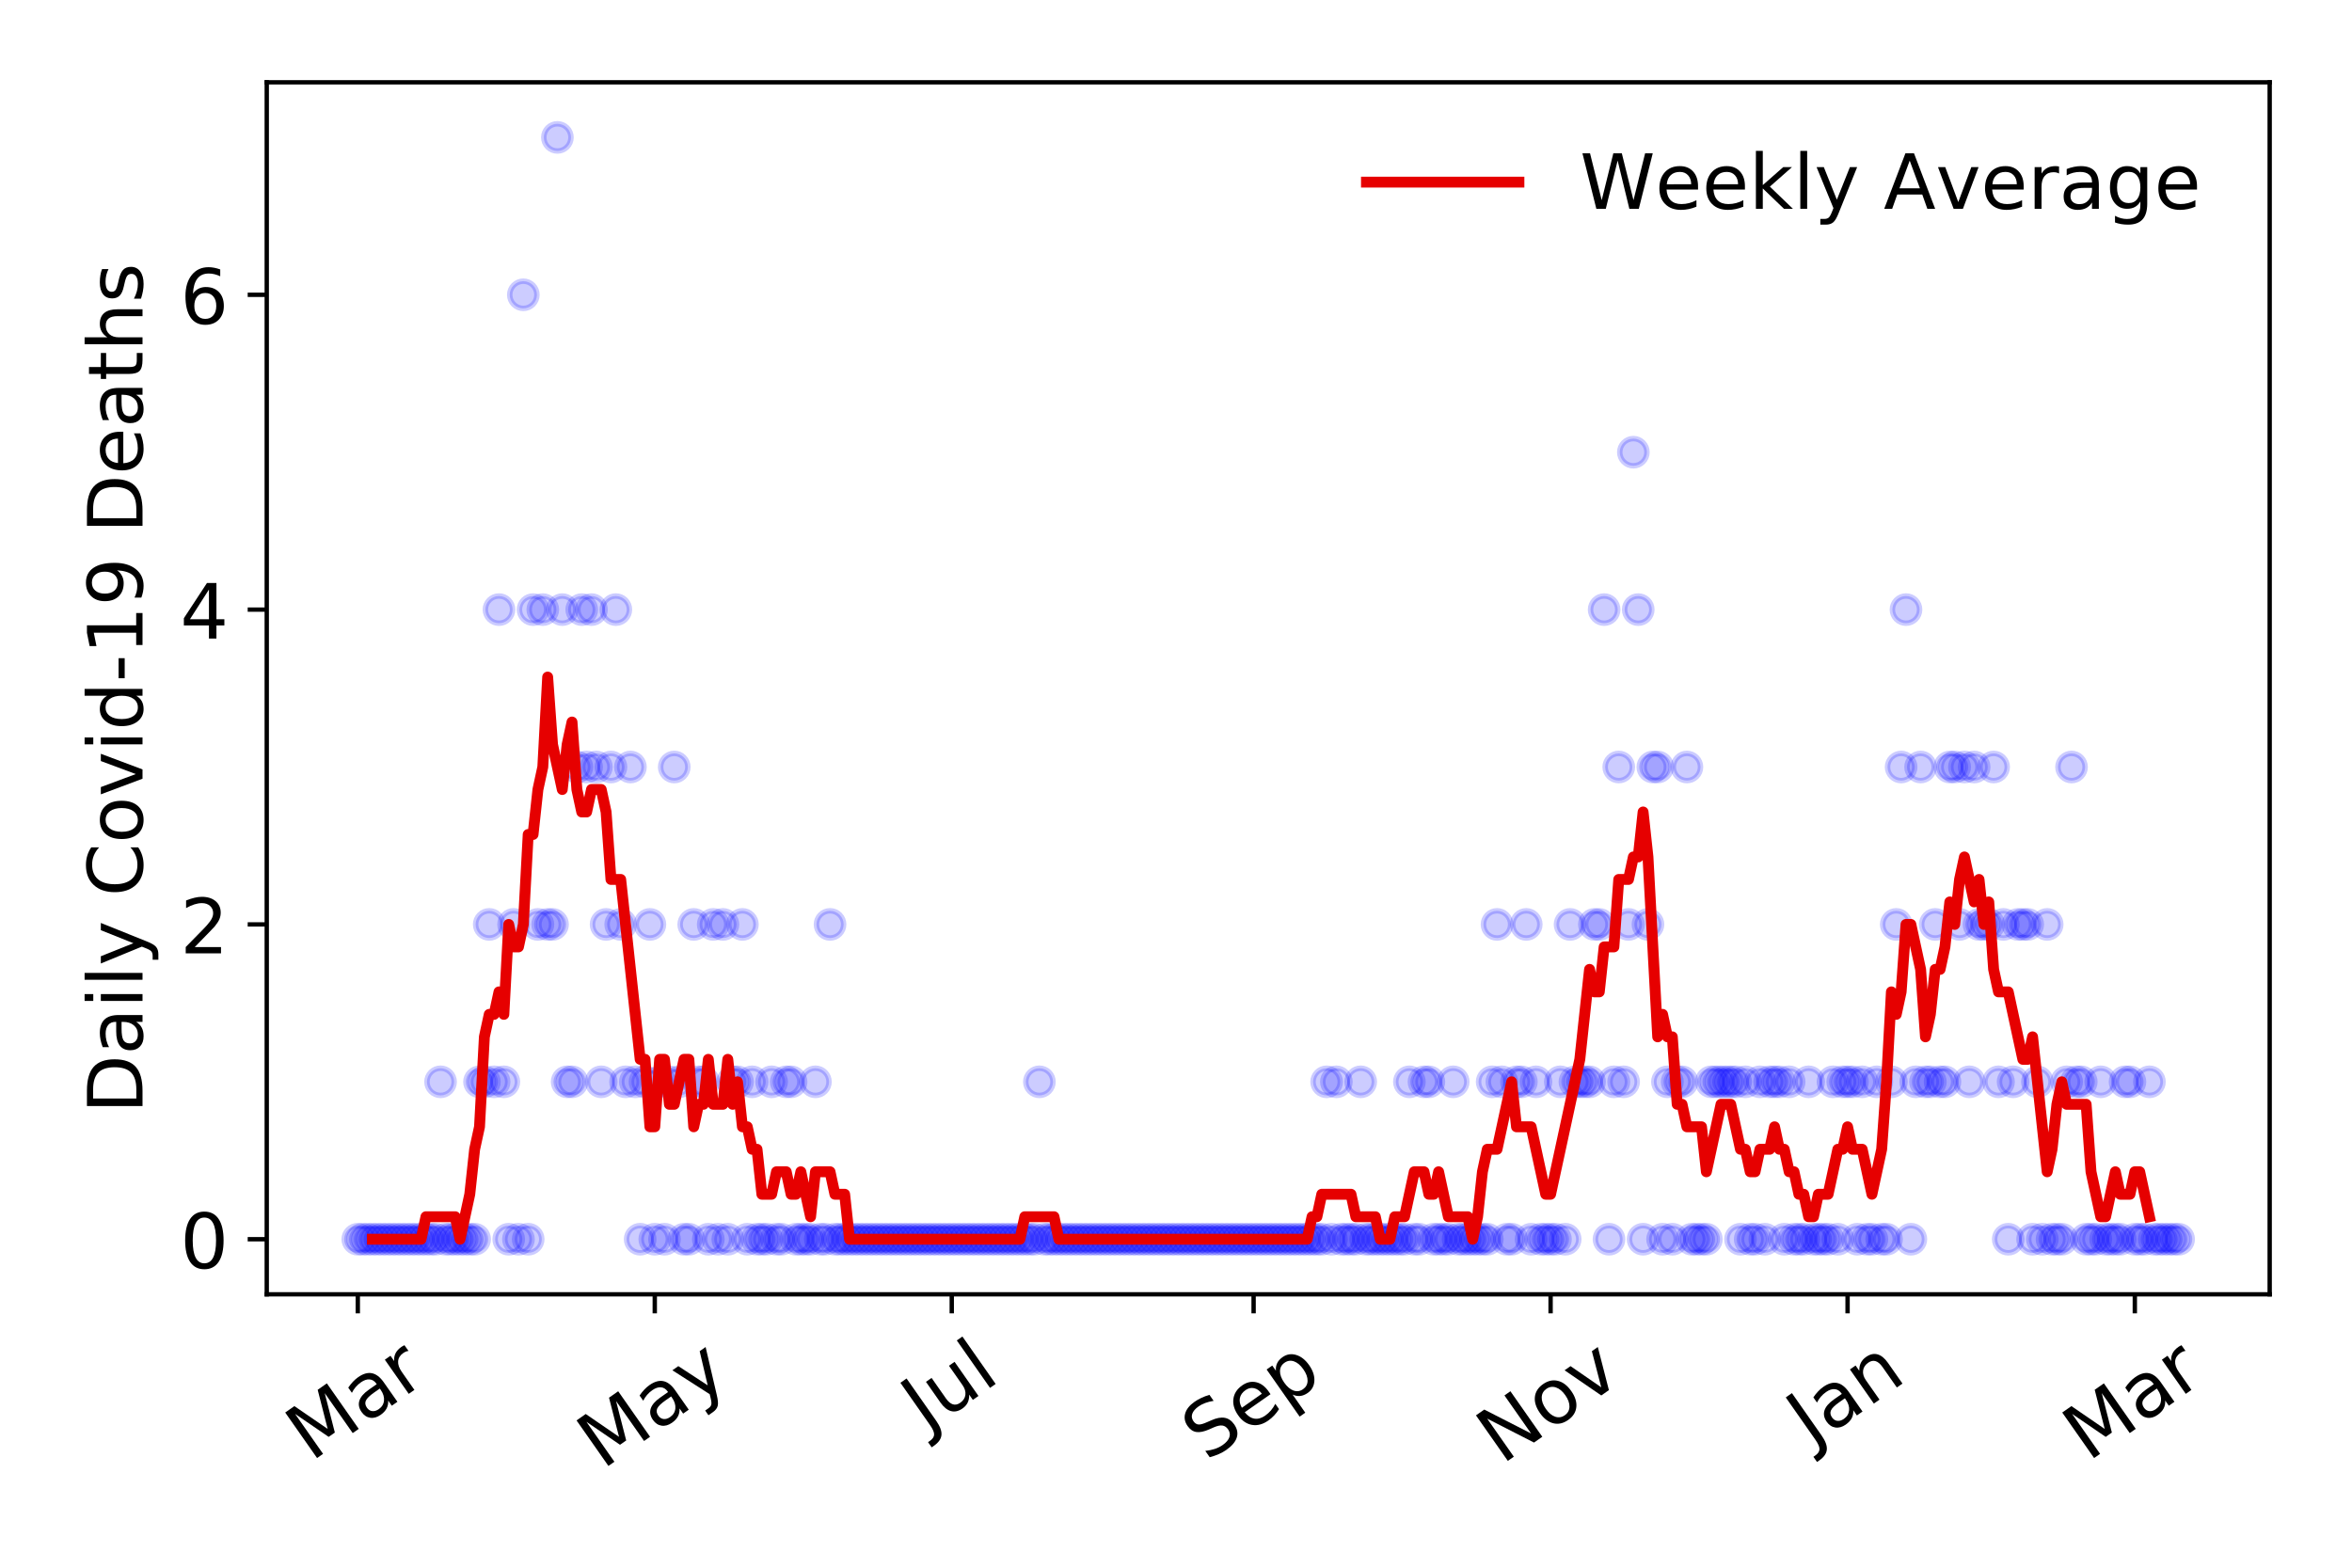 <?xml version="1.0" encoding="utf-8" standalone="no"?>
<!DOCTYPE svg PUBLIC "-//W3C//DTD SVG 1.1//EN"
  "http://www.w3.org/Graphics/SVG/1.1/DTD/svg11.dtd">
<!-- Created with matplotlib (https://matplotlib.org/) -->
<svg height="288pt" version="1.1" viewBox="0 0 432 288" width="432pt" xmlns="http://www.w3.org/2000/svg" xmlns:xlink="http://www.w3.org/1999/xlink">
 <defs>
  <style type="text/css">
*{stroke-linecap:butt;stroke-linejoin:round;}
  </style>
 </defs>
 <g id="figure_1">
  <g id="patch_1">
   <path d="M 0 288 
L 432 288 
L 432 0 
L 0 0 
z
" style="fill:#ffffff;"/>
  </g>
  <g id="axes_1">
   <g id="patch_2">
    <path d="M 48.995 237.778 
L 416.88 237.778 
L 416.88 15.12 
L 48.995 15.12 
z
" style="fill:#ffffff;"/>
   </g>
   <g id="matplotlib.axis_1">
    <g id="xtick_1">
     <g id="line2d_1">
      <defs>
       <path d="M 0 0 
L 0 3.5 
" id="m4f48fc9f93" style="stroke:#000000;stroke-width:0.8;"/>
      </defs>
      <g>
       <use style="stroke:#000000;stroke-width:0.8;" x="65.717" xlink:href="#m4f48fc9f93" y="237.778"/>
      </g>
     </g>
     <g id="text_1">
      <!-- Mar -->
      <defs>
       <path d="M 9.812 72.906 
L 24.516 72.906 
L 43.109 23.297 
L 61.812 72.906 
L 76.516 72.906 
L 76.516 0 
L 66.891 0 
L 66.891 64.016 
L 48.094 14.016 
L 38.188 14.016 
L 19.391 64.016 
L 19.391 0 
L 9.812 0 
z
" id="DejaVuSans-77"/>
       <path d="M 34.281 27.484 
Q 23.391 27.484 19.188 25 
Q 14.984 22.516 14.984 16.5 
Q 14.984 11.719 18.141 8.906 
Q 21.297 6.109 26.703 6.109 
Q 34.188 6.109 38.703 11.406 
Q 43.219 16.703 43.219 25.484 
L 43.219 27.484 
z
M 52.203 31.203 
L 52.203 0 
L 43.219 0 
L 43.219 8.297 
Q 40.141 3.328 35.547 0.953 
Q 30.953 -1.422 24.312 -1.422 
Q 15.922 -1.422 10.953 3.297 
Q 6 8.016 6 15.922 
Q 6 25.141 12.172 29.828 
Q 18.359 34.516 30.609 34.516 
L 43.219 34.516 
L 43.219 35.406 
Q 43.219 41.609 39.141 45 
Q 35.062 48.391 27.688 48.391 
Q 23 48.391 18.547 47.266 
Q 14.109 46.141 10.016 43.891 
L 10.016 52.203 
Q 14.938 54.109 19.578 55.047 
Q 24.219 56 28.609 56 
Q 40.484 56 46.344 49.844 
Q 52.203 43.703 52.203 31.203 
z
" id="DejaVuSans-97"/>
       <path d="M 41.109 46.297 
Q 39.594 47.172 37.812 47.578 
Q 36.031 48 33.891 48 
Q 26.266 48 22.188 43.047 
Q 18.109 38.094 18.109 28.812 
L 18.109 0 
L 9.078 0 
L 9.078 54.688 
L 18.109 54.688 
L 18.109 46.188 
Q 20.953 51.172 25.484 53.578 
Q 30.031 56 36.531 56 
Q 37.453 56 38.578 55.875 
Q 39.703 55.766 41.062 55.516 
z
" id="DejaVuSans-114"/>
      </defs>
      <g transform="translate(57.114 268.643)rotate(-35)scale(0.14 -0.14)">
       <use xlink:href="#DejaVuSans-77"/>
       <use x="86.279" xlink:href="#DejaVuSans-97"/>
       <use x="147.559" xlink:href="#DejaVuSans-114"/>
      </g>
     </g>
    </g>
    <g id="xtick_2">
     <g id="line2d_2">
      <g>
       <use style="stroke:#000000;stroke-width:0.8;" x="120.265" xlink:href="#m4f48fc9f93" y="237.778"/>
      </g>
     </g>
     <g id="text_2">
      <!-- May -->
      <defs>
       <path d="M 32.172 -5.078 
Q 28.375 -14.844 24.75 -17.812 
Q 21.141 -20.797 15.094 -20.797 
L 7.906 -20.797 
L 7.906 -13.281 
L 13.188 -13.281 
Q 16.891 -13.281 18.938 -11.516 
Q 21 -9.766 23.484 -3.219 
L 25.094 0.875 
L 2.984 54.688 
L 12.5 54.688 
L 29.594 11.922 
L 46.688 54.688 
L 56.203 54.688 
z
" id="DejaVuSans-121"/>
      </defs>
      <g transform="translate(110.626 270.094)rotate(-35)scale(0.14 -0.14)">
       <use xlink:href="#DejaVuSans-77"/>
       <use x="86.279" xlink:href="#DejaVuSans-97"/>
       <use x="147.559" xlink:href="#DejaVuSans-121"/>
      </g>
     </g>
    </g>
    <g id="xtick_3">
     <g id="line2d_3">
      <g>
       <use style="stroke:#000000;stroke-width:0.8;" x="174.813" xlink:href="#m4f48fc9f93" y="237.778"/>
      </g>
     </g>
     <g id="text_3">
      <!-- Jul -->
      <defs>
       <path d="M 9.812 72.906 
L 19.672 72.906 
L 19.672 5.078 
Q 19.672 -8.109 14.672 -14.062 
Q 9.672 -20.016 -1.422 -20.016 
L -5.172 -20.016 
L -5.172 -11.719 
L -2.094 -11.719 
Q 4.438 -11.719 7.125 -8.047 
Q 9.812 -4.391 9.812 5.078 
z
" id="DejaVuSans-74"/>
       <path d="M 8.5 21.578 
L 8.5 54.688 
L 17.484 54.688 
L 17.484 21.922 
Q 17.484 14.156 20.5 10.266 
Q 23.531 6.391 29.594 6.391 
Q 36.859 6.391 41.078 11.031 
Q 45.312 15.672 45.312 23.688 
L 45.312 54.688 
L 54.297 54.688 
L 54.297 0 
L 45.312 0 
L 45.312 8.406 
Q 42.047 3.422 37.719 1 
Q 33.406 -1.422 27.688 -1.422 
Q 18.266 -1.422 13.375 4.438 
Q 8.5 10.297 8.5 21.578 
z
M 31.109 56 
z
" id="DejaVuSans-117"/>
       <path d="M 9.422 75.984 
L 18.406 75.984 
L 18.406 0 
L 9.422 0 
z
" id="DejaVuSans-108"/>
      </defs>
      <g transform="translate(170.11 263.181)rotate(-35)scale(0.14 -0.14)">
       <use xlink:href="#DejaVuSans-74"/>
       <use x="29.492" xlink:href="#DejaVuSans-117"/>
       <use x="92.871" xlink:href="#DejaVuSans-108"/>
      </g>
     </g>
    </g>
    <g id="xtick_4">
     <g id="line2d_4">
      <g>
       <use style="stroke:#000000;stroke-width:0.8;" x="230.255" xlink:href="#m4f48fc9f93" y="237.778"/>
      </g>
     </g>
     <g id="text_4">
      <!-- Sep -->
      <defs>
       <path d="M 53.516 70.516 
L 53.516 60.891 
Q 47.906 63.578 42.922 64.891 
Q 37.938 66.219 33.297 66.219 
Q 25.25 66.219 20.875 63.094 
Q 16.5 59.969 16.5 54.203 
Q 16.5 49.359 19.406 46.891 
Q 22.312 44.438 30.422 42.922 
L 36.375 41.703 
Q 47.406 39.594 52.656 34.297 
Q 57.906 29 57.906 20.125 
Q 57.906 9.516 50.797 4.047 
Q 43.703 -1.422 29.984 -1.422 
Q 24.812 -1.422 18.969 -0.25 
Q 13.141 0.922 6.891 3.219 
L 6.891 13.375 
Q 12.891 10.016 18.656 8.297 
Q 24.422 6.594 29.984 6.594 
Q 38.422 6.594 43.016 9.906 
Q 47.609 13.234 47.609 19.391 
Q 47.609 24.75 44.312 27.781 
Q 41.016 30.812 33.5 32.328 
L 27.484 33.5 
Q 16.453 35.688 11.516 40.375 
Q 6.594 45.062 6.594 53.422 
Q 6.594 63.094 13.406 68.656 
Q 20.219 74.219 32.172 74.219 
Q 37.312 74.219 42.625 73.281 
Q 47.953 72.359 53.516 70.516 
z
" id="DejaVuSans-83"/>
       <path d="M 56.203 29.594 
L 56.203 25.203 
L 14.891 25.203 
Q 15.484 15.922 20.484 11.062 
Q 25.484 6.203 34.422 6.203 
Q 39.594 6.203 44.453 7.469 
Q 49.312 8.734 54.109 11.281 
L 54.109 2.781 
Q 49.266 0.734 44.188 -0.344 
Q 39.109 -1.422 33.891 -1.422 
Q 20.797 -1.422 13.156 6.188 
Q 5.516 13.812 5.516 26.812 
Q 5.516 40.234 12.766 48.109 
Q 20.016 56 32.328 56 
Q 43.359 56 49.781 48.891 
Q 56.203 41.797 56.203 29.594 
z
M 47.219 32.234 
Q 47.125 39.594 43.094 43.984 
Q 39.062 48.391 32.422 48.391 
Q 24.906 48.391 20.391 44.141 
Q 15.875 39.891 15.188 32.172 
z
" id="DejaVuSans-101"/>
       <path d="M 18.109 8.203 
L 18.109 -20.797 
L 9.078 -20.797 
L 9.078 54.688 
L 18.109 54.688 
L 18.109 46.391 
Q 20.953 51.266 25.266 53.625 
Q 29.594 56 35.594 56 
Q 45.562 56 51.781 48.094 
Q 58.016 40.188 58.016 27.297 
Q 58.016 14.406 51.781 6.484 
Q 45.562 -1.422 35.594 -1.422 
Q 29.594 -1.422 25.266 0.953 
Q 20.953 3.328 18.109 8.203 
z
M 48.688 27.297 
Q 48.688 37.203 44.609 42.844 
Q 40.531 48.484 33.406 48.484 
Q 26.266 48.484 22.188 42.844 
Q 18.109 37.203 18.109 27.297 
Q 18.109 17.391 22.188 11.75 
Q 26.266 6.109 33.406 6.109 
Q 40.531 6.109 44.609 11.75 
Q 48.688 17.391 48.688 27.297 
z
" id="DejaVuSans-112"/>
      </defs>
      <g transform="translate(221.662 268.629)rotate(-35)scale(0.14 -0.14)">
       <use xlink:href="#DejaVuSans-83"/>
       <use x="63.477" xlink:href="#DejaVuSans-101"/>
       <use x="125" xlink:href="#DejaVuSans-112"/>
      </g>
     </g>
    </g>
    <g id="xtick_5">
     <g id="line2d_5">
      <g>
       <use style="stroke:#000000;stroke-width:0.8;" x="284.803" xlink:href="#m4f48fc9f93" y="237.778"/>
      </g>
     </g>
     <g id="text_5">
      <!-- Nov -->
      <defs>
       <path d="M 9.812 72.906 
L 23.094 72.906 
L 55.422 11.922 
L 55.422 72.906 
L 64.984 72.906 
L 64.984 0 
L 51.703 0 
L 19.391 60.984 
L 19.391 0 
L 9.812 0 
z
" id="DejaVuSans-78"/>
       <path d="M 30.609 48.391 
Q 23.391 48.391 19.188 42.75 
Q 14.984 37.109 14.984 27.297 
Q 14.984 17.484 19.156 11.844 
Q 23.344 6.203 30.609 6.203 
Q 37.797 6.203 41.984 11.859 
Q 46.188 17.531 46.188 27.297 
Q 46.188 37.016 41.984 42.703 
Q 37.797 48.391 30.609 48.391 
z
M 30.609 56 
Q 42.328 56 49.016 48.375 
Q 55.719 40.766 55.719 27.297 
Q 55.719 13.875 49.016 6.219 
Q 42.328 -1.422 30.609 -1.422 
Q 18.844 -1.422 12.172 6.219 
Q 5.516 13.875 5.516 27.297 
Q 5.516 40.766 12.172 48.375 
Q 18.844 56 30.609 56 
z
" id="DejaVuSans-111"/>
       <path d="M 2.984 54.688 
L 12.5 54.688 
L 29.594 8.797 
L 46.688 54.688 
L 56.203 54.688 
L 35.688 0 
L 23.484 0 
z
" id="DejaVuSans-118"/>
      </defs>
      <g transform="translate(275.826 269.166)rotate(-35)scale(0.14 -0.14)">
       <use xlink:href="#DejaVuSans-78"/>
       <use x="74.805" xlink:href="#DejaVuSans-111"/>
       <use x="135.986" xlink:href="#DejaVuSans-118"/>
      </g>
     </g>
    </g>
    <g id="xtick_6">
     <g id="line2d_6">
      <g>
       <use style="stroke:#000000;stroke-width:0.8;" x="339.351" xlink:href="#m4f48fc9f93" y="237.778"/>
      </g>
     </g>
     <g id="text_6">
      <!-- Jan -->
      <defs>
       <path d="M 54.891 33.016 
L 54.891 0 
L 45.906 0 
L 45.906 32.719 
Q 45.906 40.484 42.875 44.328 
Q 39.844 48.188 33.797 48.188 
Q 26.516 48.188 22.312 43.547 
Q 18.109 38.922 18.109 30.906 
L 18.109 0 
L 9.078 0 
L 9.078 54.688 
L 18.109 54.688 
L 18.109 46.188 
Q 21.344 51.125 25.703 53.562 
Q 30.078 56 35.797 56 
Q 45.219 56 50.047 50.172 
Q 54.891 44.344 54.891 33.016 
z
" id="DejaVuSans-110"/>
      </defs>
      <g transform="translate(332.727 265.871)rotate(-35)scale(0.14 -0.14)">
       <use xlink:href="#DejaVuSans-74"/>
       <use x="29.492" xlink:href="#DejaVuSans-97"/>
       <use x="90.771" xlink:href="#DejaVuSans-110"/>
      </g>
     </g>
    </g>
    <g id="xtick_7">
     <g id="line2d_7">
      <g>
       <use style="stroke:#000000;stroke-width:0.8;" x="392.11" xlink:href="#m4f48fc9f93" y="237.778"/>
      </g>
     </g>
     <g id="text_7">
      <!-- Mar -->
      <g transform="translate(383.507 268.643)rotate(-35)scale(0.14 -0.14)">
       <use xlink:href="#DejaVuSans-77"/>
       <use x="86.279" xlink:href="#DejaVuSans-97"/>
       <use x="147.559" xlink:href="#DejaVuSans-114"/>
      </g>
     </g>
    </g>
   </g>
   <g id="matplotlib.axis_2">
    <g id="ytick_1">
     <g id="line2d_8">
      <defs>
       <path d="M 0 0 
L -3.5 0 
" id="mb8cb04eabd" style="stroke:#000000;stroke-width:0.8;"/>
      </defs>
      <g>
       <use style="stroke:#000000;stroke-width:0.8;" x="48.995" xlink:href="#mb8cb04eabd" y="227.657"/>
      </g>
     </g>
     <g id="text_8">
      <!-- 0 -->
      <defs>
       <path d="M 31.781 66.406 
Q 24.172 66.406 20.328 58.906 
Q 16.5 51.422 16.5 36.375 
Q 16.5 21.391 20.328 13.891 
Q 24.172 6.391 31.781 6.391 
Q 39.453 6.391 43.281 13.891 
Q 47.125 21.391 47.125 36.375 
Q 47.125 51.422 43.281 58.906 
Q 39.453 66.406 31.781 66.406 
z
M 31.781 74.219 
Q 44.047 74.219 50.516 64.516 
Q 56.984 54.828 56.984 36.375 
Q 56.984 17.969 50.516 8.266 
Q 44.047 -1.422 31.781 -1.422 
Q 19.531 -1.422 13.062 8.266 
Q 6.594 17.969 6.594 36.375 
Q 6.594 54.828 13.062 64.516 
Q 19.531 74.219 31.781 74.219 
z
" id="DejaVuSans-48"/>
      </defs>
      <g transform="translate(33.087 232.976)scale(0.14 -0.14)">
       <use xlink:href="#DejaVuSans-48"/>
      </g>
     </g>
    </g>
    <g id="ytick_2">
     <g id="line2d_9">
      <g>
       <use style="stroke:#000000;stroke-width:0.8;" x="48.995" xlink:href="#mb8cb04eabd" y="169.824"/>
      </g>
     </g>
     <g id="text_9">
      <!-- 2 -->
      <defs>
       <path d="M 19.188 8.297 
L 53.609 8.297 
L 53.609 0 
L 7.328 0 
L 7.328 8.297 
Q 12.938 14.109 22.625 23.891 
Q 32.328 33.688 34.812 36.531 
Q 39.547 41.844 41.422 45.531 
Q 43.312 49.219 43.312 52.781 
Q 43.312 58.594 39.234 62.25 
Q 35.156 65.922 28.609 65.922 
Q 23.969 65.922 18.812 64.312 
Q 13.672 62.703 7.812 59.422 
L 7.812 69.391 
Q 13.766 71.781 18.938 73 
Q 24.125 74.219 28.422 74.219 
Q 39.75 74.219 46.484 68.547 
Q 53.219 62.891 53.219 53.422 
Q 53.219 48.922 51.531 44.891 
Q 49.859 40.875 45.406 35.406 
Q 44.188 33.984 37.641 27.219 
Q 31.109 20.453 19.188 8.297 
z
" id="DejaVuSans-50"/>
      </defs>
      <g transform="translate(33.087 175.143)scale(0.14 -0.14)">
       <use xlink:href="#DejaVuSans-50"/>
      </g>
     </g>
    </g>
    <g id="ytick_3">
     <g id="line2d_10">
      <g>
       <use style="stroke:#000000;stroke-width:0.8;" x="48.995" xlink:href="#mb8cb04eabd" y="111.991"/>
      </g>
     </g>
     <g id="text_10">
      <!-- 4 -->
      <defs>
       <path d="M 37.797 64.312 
L 12.891 25.391 
L 37.797 25.391 
z
M 35.203 72.906 
L 47.609 72.906 
L 47.609 25.391 
L 58.016 25.391 
L 58.016 17.188 
L 47.609 17.188 
L 47.609 0 
L 37.797 0 
L 37.797 17.188 
L 4.891 17.188 
L 4.891 26.703 
z
" id="DejaVuSans-52"/>
      </defs>
      <g transform="translate(33.087 117.31)scale(0.14 -0.14)">
       <use xlink:href="#DejaVuSans-52"/>
      </g>
     </g>
    </g>
    <g id="ytick_4">
     <g id="line2d_11">
      <g>
       <use style="stroke:#000000;stroke-width:0.8;" x="48.995" xlink:href="#mb8cb04eabd" y="54.157"/>
      </g>
     </g>
     <g id="text_11">
      <!-- 6 -->
      <defs>
       <path d="M 33.016 40.375 
Q 26.375 40.375 22.484 35.828 
Q 18.609 31.297 18.609 23.391 
Q 18.609 15.531 22.484 10.953 
Q 26.375 6.391 33.016 6.391 
Q 39.656 6.391 43.531 10.953 
Q 47.406 15.531 47.406 23.391 
Q 47.406 31.297 43.531 35.828 
Q 39.656 40.375 33.016 40.375 
z
M 52.594 71.297 
L 52.594 62.312 
Q 48.875 64.062 45.094 64.984 
Q 41.312 65.922 37.594 65.922 
Q 27.828 65.922 22.672 59.328 
Q 17.531 52.734 16.797 39.406 
Q 19.672 43.656 24.016 45.922 
Q 28.375 48.188 33.594 48.188 
Q 44.578 48.188 50.953 41.516 
Q 57.328 34.859 57.328 23.391 
Q 57.328 12.156 50.688 5.359 
Q 44.047 -1.422 33.016 -1.422 
Q 20.359 -1.422 13.672 8.266 
Q 6.984 17.969 6.984 36.375 
Q 6.984 53.656 15.188 63.938 
Q 23.391 74.219 37.203 74.219 
Q 40.922 74.219 44.703 73.484 
Q 48.484 72.75 52.594 71.297 
z
" id="DejaVuSans-54"/>
      </defs>
      <g transform="translate(33.087 59.476)scale(0.14 -0.14)">
       <use xlink:href="#DejaVuSans-54"/>
      </g>
     </g>
    </g>
    <g id="text_12">
     <!-- Daily Covid-19 Deaths -->
     <defs>
      <path d="M 19.672 64.797 
L 19.672 8.109 
L 31.594 8.109 
Q 46.688 8.109 53.688 14.938 
Q 60.688 21.781 60.688 36.531 
Q 60.688 51.172 53.688 57.984 
Q 46.688 64.797 31.594 64.797 
z
M 9.812 72.906 
L 30.078 72.906 
Q 51.266 72.906 61.172 64.094 
Q 71.094 55.281 71.094 36.531 
Q 71.094 17.672 61.125 8.828 
Q 51.172 0 30.078 0 
L 9.812 0 
z
" id="DejaVuSans-68"/>
      <path d="M 9.422 54.688 
L 18.406 54.688 
L 18.406 0 
L 9.422 0 
z
M 9.422 75.984 
L 18.406 75.984 
L 18.406 64.594 
L 9.422 64.594 
z
" id="DejaVuSans-105"/>
      <path id="DejaVuSans-32"/>
      <path d="M 64.406 67.281 
L 64.406 56.891 
Q 59.422 61.531 53.781 63.812 
Q 48.141 66.109 41.797 66.109 
Q 29.297 66.109 22.656 58.469 
Q 16.016 50.828 16.016 36.375 
Q 16.016 21.969 22.656 14.328 
Q 29.297 6.688 41.797 6.688 
Q 48.141 6.688 53.781 8.984 
Q 59.422 11.281 64.406 15.922 
L 64.406 5.609 
Q 59.234 2.094 53.438 0.328 
Q 47.656 -1.422 41.219 -1.422 
Q 24.656 -1.422 15.125 8.703 
Q 5.609 18.844 5.609 36.375 
Q 5.609 53.953 15.125 64.078 
Q 24.656 74.219 41.219 74.219 
Q 47.75 74.219 53.531 72.484 
Q 59.328 70.75 64.406 67.281 
z
" id="DejaVuSans-67"/>
      <path d="M 45.406 46.391 
L 45.406 75.984 
L 54.391 75.984 
L 54.391 0 
L 45.406 0 
L 45.406 8.203 
Q 42.578 3.328 38.25 0.953 
Q 33.938 -1.422 27.875 -1.422 
Q 17.969 -1.422 11.734 6.484 
Q 5.516 14.406 5.516 27.297 
Q 5.516 40.188 11.734 48.094 
Q 17.969 56 27.875 56 
Q 33.938 56 38.25 53.625 
Q 42.578 51.266 45.406 46.391 
z
M 14.797 27.297 
Q 14.797 17.391 18.875 11.75 
Q 22.953 6.109 30.078 6.109 
Q 37.203 6.109 41.297 11.75 
Q 45.406 17.391 45.406 27.297 
Q 45.406 37.203 41.297 42.844 
Q 37.203 48.484 30.078 48.484 
Q 22.953 48.484 18.875 42.844 
Q 14.797 37.203 14.797 27.297 
z
" id="DejaVuSans-100"/>
      <path d="M 4.891 31.391 
L 31.203 31.391 
L 31.203 23.391 
L 4.891 23.391 
z
" id="DejaVuSans-45"/>
      <path d="M 12.406 8.297 
L 28.516 8.297 
L 28.516 63.922 
L 10.984 60.406 
L 10.984 69.391 
L 28.422 72.906 
L 38.281 72.906 
L 38.281 8.297 
L 54.391 8.297 
L 54.391 0 
L 12.406 0 
z
" id="DejaVuSans-49"/>
      <path d="M 10.984 1.516 
L 10.984 10.5 
Q 14.703 8.734 18.5 7.812 
Q 22.312 6.891 25.984 6.891 
Q 35.75 6.891 40.891 13.453 
Q 46.047 20.016 46.781 33.406 
Q 43.953 29.203 39.594 26.953 
Q 35.25 24.703 29.984 24.703 
Q 19.047 24.703 12.672 31.312 
Q 6.297 37.938 6.297 49.422 
Q 6.297 60.641 12.938 67.422 
Q 19.578 74.219 30.609 74.219 
Q 43.266 74.219 49.922 64.516 
Q 56.594 54.828 56.594 36.375 
Q 56.594 19.141 48.406 8.859 
Q 40.234 -1.422 26.422 -1.422 
Q 22.703 -1.422 18.891 -0.688 
Q 15.094 0.047 10.984 1.516 
z
M 30.609 32.422 
Q 37.25 32.422 41.125 36.953 
Q 45.016 41.5 45.016 49.422 
Q 45.016 57.281 41.125 61.844 
Q 37.25 66.406 30.609 66.406 
Q 23.969 66.406 20.094 61.844 
Q 16.219 57.281 16.219 49.422 
Q 16.219 41.5 20.094 36.953 
Q 23.969 32.422 30.609 32.422 
z
" id="DejaVuSans-57"/>
      <path d="M 18.312 70.219 
L 18.312 54.688 
L 36.812 54.688 
L 36.812 47.703 
L 18.312 47.703 
L 18.312 18.016 
Q 18.312 11.328 20.141 9.422 
Q 21.969 7.516 27.594 7.516 
L 36.812 7.516 
L 36.812 0 
L 27.594 0 
Q 17.188 0 13.234 3.875 
Q 9.281 7.766 9.281 18.016 
L 9.281 47.703 
L 2.688 47.703 
L 2.688 54.688 
L 9.281 54.688 
L 9.281 70.219 
z
" id="DejaVuSans-116"/>
      <path d="M 54.891 33.016 
L 54.891 0 
L 45.906 0 
L 45.906 32.719 
Q 45.906 40.484 42.875 44.328 
Q 39.844 48.188 33.797 48.188 
Q 26.516 48.188 22.312 43.547 
Q 18.109 38.922 18.109 30.906 
L 18.109 0 
L 9.078 0 
L 9.078 75.984 
L 18.109 75.984 
L 18.109 46.188 
Q 21.344 51.125 25.703 53.562 
Q 30.078 56 35.797 56 
Q 45.219 56 50.047 50.172 
Q 54.891 44.344 54.891 33.016 
z
" id="DejaVuSans-104"/>
      <path d="M 44.281 53.078 
L 44.281 44.578 
Q 40.484 46.531 36.375 47.5 
Q 32.281 48.484 27.875 48.484 
Q 21.188 48.484 17.844 46.438 
Q 14.5 44.391 14.5 40.281 
Q 14.5 37.156 16.891 35.375 
Q 19.281 33.594 26.516 31.984 
L 29.594 31.297 
Q 39.156 29.25 43.188 25.516 
Q 47.219 21.781 47.219 15.094 
Q 47.219 7.469 41.188 3.016 
Q 35.156 -1.422 24.609 -1.422 
Q 20.219 -1.422 15.453 -0.562 
Q 10.688 0.297 5.422 2 
L 5.422 11.281 
Q 10.406 8.688 15.234 7.391 
Q 20.062 6.109 24.812 6.109 
Q 31.156 6.109 34.562 8.281 
Q 37.984 10.453 37.984 14.406 
Q 37.984 18.062 35.516 20.016 
Q 33.062 21.969 24.703 23.781 
L 21.578 24.516 
Q 13.234 26.266 9.516 29.906 
Q 5.812 33.547 5.812 39.891 
Q 5.812 47.609 11.281 51.797 
Q 16.75 56 26.812 56 
Q 31.781 56 36.172 55.266 
Q 40.578 54.547 44.281 53.078 
z
" id="DejaVuSans-115"/>
     </defs>
     <g transform="translate(26.176 204.56)rotate(-90)scale(0.14 -0.14)">
      <use xlink:href="#DejaVuSans-68"/>
      <use x="77.002" xlink:href="#DejaVuSans-97"/>
      <use x="138.281" xlink:href="#DejaVuSans-105"/>
      <use x="166.064" xlink:href="#DejaVuSans-108"/>
      <use x="193.848" xlink:href="#DejaVuSans-121"/>
      <use x="253.027" xlink:href="#DejaVuSans-32"/>
      <use x="284.814" xlink:href="#DejaVuSans-67"/>
      <use x="354.639" xlink:href="#DejaVuSans-111"/>
      <use x="415.82" xlink:href="#DejaVuSans-118"/>
      <use x="475" xlink:href="#DejaVuSans-105"/>
      <use x="502.783" xlink:href="#DejaVuSans-100"/>
      <use x="566.26" xlink:href="#DejaVuSans-45"/>
      <use x="602.344" xlink:href="#DejaVuSans-49"/>
      <use x="665.967" xlink:href="#DejaVuSans-57"/>
      <use x="729.59" xlink:href="#DejaVuSans-32"/>
      <use x="761.377" xlink:href="#DejaVuSans-68"/>
      <use x="838.379" xlink:href="#DejaVuSans-101"/>
      <use x="899.902" xlink:href="#DejaVuSans-97"/>
      <use x="961.182" xlink:href="#DejaVuSans-116"/>
      <use x="1000.391" xlink:href="#DejaVuSans-104"/>
      <use x="1063.77" xlink:href="#DejaVuSans-115"/>
     </g>
    </g>
   </g>
   <g id="line2d_12">
    <defs>
     <path d="M 0 2.5 
C 0.663 2.5 1.299 2.237 1.768 1.768 
C 2.237 1.299 2.5 0.663 2.5 0 
C 2.5 -0.663 2.237 -1.299 1.768 -1.768 
C 1.299 -2.237 0.663 -2.5 0 -2.5 
C -0.663 -2.5 -1.299 -2.237 -1.768 -1.768 
C -2.237 -1.299 -2.5 -0.663 -2.5 0 
C -2.5 0.663 -2.237 1.299 -1.768 1.768 
C -1.299 2.237 -0.663 2.5 0 2.5 
z
" id="m5c181ac0e8" style="stroke:#0000ff;stroke-opacity:0.2;"/>
    </defs>
    <g clip-path="url(#p554818bf60)">
     <use style="fill:#0000ff;fill-opacity:0.2;stroke:#0000ff;stroke-opacity:0.2;" x="65.717" xlink:href="#m5c181ac0e8" y="227.657"/>
     <use style="fill:#0000ff;fill-opacity:0.2;stroke:#0000ff;stroke-opacity:0.2;" x="66.611" xlink:href="#m5c181ac0e8" y="227.657"/>
     <use style="fill:#0000ff;fill-opacity:0.2;stroke:#0000ff;stroke-opacity:0.2;" x="67.505" xlink:href="#m5c181ac0e8" y="227.657"/>
     <use style="fill:#0000ff;fill-opacity:0.2;stroke:#0000ff;stroke-opacity:0.2;" x="68.4" xlink:href="#m5c181ac0e8" y="227.657"/>
     <use style="fill:#0000ff;fill-opacity:0.2;stroke:#0000ff;stroke-opacity:0.2;" x="69.294" xlink:href="#m5c181ac0e8" y="227.657"/>
     <use style="fill:#0000ff;fill-opacity:0.2;stroke:#0000ff;stroke-opacity:0.2;" x="70.188" xlink:href="#m5c181ac0e8" y="227.657"/>
     <use style="fill:#0000ff;fill-opacity:0.2;stroke:#0000ff;stroke-opacity:0.2;" x="71.082" xlink:href="#m5c181ac0e8" y="227.657"/>
     <use style="fill:#0000ff;fill-opacity:0.2;stroke:#0000ff;stroke-opacity:0.2;" x="71.977" xlink:href="#m5c181ac0e8" y="227.657"/>
     <use style="fill:#0000ff;fill-opacity:0.2;stroke:#0000ff;stroke-opacity:0.2;" x="72.871" xlink:href="#m5c181ac0e8" y="227.657"/>
     <use style="fill:#0000ff;fill-opacity:0.2;stroke:#0000ff;stroke-opacity:0.2;" x="73.765" xlink:href="#m5c181ac0e8" y="227.657"/>
     <use style="fill:#0000ff;fill-opacity:0.2;stroke:#0000ff;stroke-opacity:0.2;" x="74.659" xlink:href="#m5c181ac0e8" y="227.657"/>
     <use style="fill:#0000ff;fill-opacity:0.2;stroke:#0000ff;stroke-opacity:0.2;" x="75.554" xlink:href="#m5c181ac0e8" y="227.657"/>
     <use style="fill:#0000ff;fill-opacity:0.2;stroke:#0000ff;stroke-opacity:0.2;" x="76.448" xlink:href="#m5c181ac0e8" y="227.657"/>
     <use style="fill:#0000ff;fill-opacity:0.2;stroke:#0000ff;stroke-opacity:0.2;" x="77.342" xlink:href="#m5c181ac0e8" y="227.657"/>
     <use style="fill:#0000ff;fill-opacity:0.2;stroke:#0000ff;stroke-opacity:0.2;" x="78.236" xlink:href="#m5c181ac0e8" y="227.657"/>
     <use style="fill:#0000ff;fill-opacity:0.2;stroke:#0000ff;stroke-opacity:0.2;" x="79.13" xlink:href="#m5c181ac0e8" y="227.657"/>
     <use style="fill:#0000ff;fill-opacity:0.2;stroke:#0000ff;stroke-opacity:0.2;" x="80.025" xlink:href="#m5c181ac0e8" y="227.657"/>
     <use style="fill:#0000ff;fill-opacity:0.2;stroke:#0000ff;stroke-opacity:0.2;" x="80.919" xlink:href="#m5c181ac0e8" y="198.741"/>
     <use style="fill:#0000ff;fill-opacity:0.2;stroke:#0000ff;stroke-opacity:0.2;" x="81.813" xlink:href="#m5c181ac0e8" y="227.657"/>
     <use style="fill:#0000ff;fill-opacity:0.2;stroke:#0000ff;stroke-opacity:0.2;" x="82.707" xlink:href="#m5c181ac0e8" y="227.657"/>
     <use style="fill:#0000ff;fill-opacity:0.2;stroke:#0000ff;stroke-opacity:0.2;" x="83.602" xlink:href="#m5c181ac0e8" y="227.657"/>
     <use style="fill:#0000ff;fill-opacity:0.2;stroke:#0000ff;stroke-opacity:0.2;" x="84.496" xlink:href="#m5c181ac0e8" y="227.657"/>
     <use style="fill:#0000ff;fill-opacity:0.2;stroke:#0000ff;stroke-opacity:0.2;" x="85.39" xlink:href="#m5c181ac0e8" y="227.657"/>
     <use style="fill:#0000ff;fill-opacity:0.2;stroke:#0000ff;stroke-opacity:0.2;" x="86.284" xlink:href="#m5c181ac0e8" y="227.657"/>
     <use style="fill:#0000ff;fill-opacity:0.2;stroke:#0000ff;stroke-opacity:0.2;" x="87.178" xlink:href="#m5c181ac0e8" y="227.657"/>
     <use style="fill:#0000ff;fill-opacity:0.2;stroke:#0000ff;stroke-opacity:0.2;" x="88.073" xlink:href="#m5c181ac0e8" y="198.741"/>
     <use style="fill:#0000ff;fill-opacity:0.2;stroke:#0000ff;stroke-opacity:0.2;" x="88.967" xlink:href="#m5c181ac0e8" y="198.741"/>
     <use style="fill:#0000ff;fill-opacity:0.2;stroke:#0000ff;stroke-opacity:0.2;" x="89.861" xlink:href="#m5c181ac0e8" y="169.824"/>
     <use style="fill:#0000ff;fill-opacity:0.2;stroke:#0000ff;stroke-opacity:0.2;" x="90.755" xlink:href="#m5c181ac0e8" y="198.741"/>
     <use style="fill:#0000ff;fill-opacity:0.2;stroke:#0000ff;stroke-opacity:0.2;" x="91.65" xlink:href="#m5c181ac0e8" y="111.991"/>
     <use style="fill:#0000ff;fill-opacity:0.2;stroke:#0000ff;stroke-opacity:0.2;" x="92.544" xlink:href="#m5c181ac0e8" y="198.741"/>
     <use style="fill:#0000ff;fill-opacity:0.2;stroke:#0000ff;stroke-opacity:0.2;" x="93.438" xlink:href="#m5c181ac0e8" y="227.657"/>
     <use style="fill:#0000ff;fill-opacity:0.2;stroke:#0000ff;stroke-opacity:0.2;" x="94.332" xlink:href="#m5c181ac0e8" y="169.824"/>
     <use style="fill:#0000ff;fill-opacity:0.2;stroke:#0000ff;stroke-opacity:0.2;" x="95.227" xlink:href="#m5c181ac0e8" y="227.657"/>
     <use style="fill:#0000ff;fill-opacity:0.2;stroke:#0000ff;stroke-opacity:0.2;" x="96.121" xlink:href="#m5c181ac0e8" y="54.157"/>
     <use style="fill:#0000ff;fill-opacity:0.2;stroke:#0000ff;stroke-opacity:0.2;" x="97.015" xlink:href="#m5c181ac0e8" y="227.657"/>
     <use style="fill:#0000ff;fill-opacity:0.2;stroke:#0000ff;stroke-opacity:0.2;" x="97.909" xlink:href="#m5c181ac0e8" y="111.991"/>
     <use style="fill:#0000ff;fill-opacity:0.2;stroke:#0000ff;stroke-opacity:0.2;" x="98.803" xlink:href="#m5c181ac0e8" y="169.824"/>
     <use style="fill:#0000ff;fill-opacity:0.2;stroke:#0000ff;stroke-opacity:0.2;" x="99.698" xlink:href="#m5c181ac0e8" y="111.991"/>
     <use style="fill:#0000ff;fill-opacity:0.2;stroke:#0000ff;stroke-opacity:0.2;" x="100.592" xlink:href="#m5c181ac0e8" y="169.824"/>
     <use style="fill:#0000ff;fill-opacity:0.2;stroke:#0000ff;stroke-opacity:0.2;" x="101.486" xlink:href="#m5c181ac0e8" y="169.824"/>
     <use style="fill:#0000ff;fill-opacity:0.2;stroke:#0000ff;stroke-opacity:0.2;" x="102.38" xlink:href="#m5c181ac0e8" y="25.241"/>
     <use style="fill:#0000ff;fill-opacity:0.2;stroke:#0000ff;stroke-opacity:0.2;" x="103.275" xlink:href="#m5c181ac0e8" y="111.991"/>
     <use style="fill:#0000ff;fill-opacity:0.2;stroke:#0000ff;stroke-opacity:0.2;" x="104.169" xlink:href="#m5c181ac0e8" y="198.741"/>
     <use style="fill:#0000ff;fill-opacity:0.2;stroke:#0000ff;stroke-opacity:0.2;" x="105.063" xlink:href="#m5c181ac0e8" y="198.741"/>
     <use style="fill:#0000ff;fill-opacity:0.2;stroke:#0000ff;stroke-opacity:0.2;" x="105.957" xlink:href="#m5c181ac0e8" y="140.907"/>
     <use style="fill:#0000ff;fill-opacity:0.2;stroke:#0000ff;stroke-opacity:0.2;" x="106.851" xlink:href="#m5c181ac0e8" y="111.991"/>
     <use style="fill:#0000ff;fill-opacity:0.2;stroke:#0000ff;stroke-opacity:0.2;" x="107.746" xlink:href="#m5c181ac0e8" y="140.907"/>
     <use style="fill:#0000ff;fill-opacity:0.2;stroke:#0000ff;stroke-opacity:0.2;" x="108.64" xlink:href="#m5c181ac0e8" y="111.991"/>
     <use style="fill:#0000ff;fill-opacity:0.2;stroke:#0000ff;stroke-opacity:0.2;" x="109.534" xlink:href="#m5c181ac0e8" y="140.907"/>
     <use style="fill:#0000ff;fill-opacity:0.2;stroke:#0000ff;stroke-opacity:0.2;" x="110.428" xlink:href="#m5c181ac0e8" y="198.741"/>
     <use style="fill:#0000ff;fill-opacity:0.2;stroke:#0000ff;stroke-opacity:0.2;" x="111.323" xlink:href="#m5c181ac0e8" y="169.824"/>
     <use style="fill:#0000ff;fill-opacity:0.2;stroke:#0000ff;stroke-opacity:0.2;" x="112.217" xlink:href="#m5c181ac0e8" y="140.907"/>
     <use style="fill:#0000ff;fill-opacity:0.2;stroke:#0000ff;stroke-opacity:0.2;" x="113.111" xlink:href="#m5c181ac0e8" y="111.991"/>
     <use style="fill:#0000ff;fill-opacity:0.2;stroke:#0000ff;stroke-opacity:0.2;" x="114.005" xlink:href="#m5c181ac0e8" y="169.824"/>
     <use style="fill:#0000ff;fill-opacity:0.2;stroke:#0000ff;stroke-opacity:0.2;" x="114.9" xlink:href="#m5c181ac0e8" y="198.741"/>
     <use style="fill:#0000ff;fill-opacity:0.2;stroke:#0000ff;stroke-opacity:0.2;" x="115.794" xlink:href="#m5c181ac0e8" y="140.907"/>
     <use style="fill:#0000ff;fill-opacity:0.2;stroke:#0000ff;stroke-opacity:0.2;" x="116.688" xlink:href="#m5c181ac0e8" y="198.741"/>
     <use style="fill:#0000ff;fill-opacity:0.2;stroke:#0000ff;stroke-opacity:0.2;" x="117.582" xlink:href="#m5c181ac0e8" y="227.657"/>
     <use style="fill:#0000ff;fill-opacity:0.2;stroke:#0000ff;stroke-opacity:0.2;" x="118.476" xlink:href="#m5c181ac0e8" y="198.741"/>
     <use style="fill:#0000ff;fill-opacity:0.2;stroke:#0000ff;stroke-opacity:0.2;" x="119.371" xlink:href="#m5c181ac0e8" y="169.824"/>
     <use style="fill:#0000ff;fill-opacity:0.2;stroke:#0000ff;stroke-opacity:0.2;" x="120.265" xlink:href="#m5c181ac0e8" y="227.657"/>
     <use style="fill:#0000ff;fill-opacity:0.2;stroke:#0000ff;stroke-opacity:0.2;" x="121.159" xlink:href="#m5c181ac0e8" y="198.741"/>
     <use style="fill:#0000ff;fill-opacity:0.2;stroke:#0000ff;stroke-opacity:0.2;" x="122.053" xlink:href="#m5c181ac0e8" y="227.657"/>
     <use style="fill:#0000ff;fill-opacity:0.2;stroke:#0000ff;stroke-opacity:0.2;" x="122.948" xlink:href="#m5c181ac0e8" y="198.741"/>
     <use style="fill:#0000ff;fill-opacity:0.2;stroke:#0000ff;stroke-opacity:0.2;" x="123.842" xlink:href="#m5c181ac0e8" y="140.907"/>
     <use style="fill:#0000ff;fill-opacity:0.2;stroke:#0000ff;stroke-opacity:0.2;" x="124.736" xlink:href="#m5c181ac0e8" y="198.741"/>
     <use style="fill:#0000ff;fill-opacity:0.2;stroke:#0000ff;stroke-opacity:0.2;" x="125.63" xlink:href="#m5c181ac0e8" y="227.657"/>
     <use style="fill:#0000ff;fill-opacity:0.2;stroke:#0000ff;stroke-opacity:0.2;" x="126.524" xlink:href="#m5c181ac0e8" y="227.657"/>
     <use style="fill:#0000ff;fill-opacity:0.2;stroke:#0000ff;stroke-opacity:0.2;" x="127.419" xlink:href="#m5c181ac0e8" y="169.824"/>
     <use style="fill:#0000ff;fill-opacity:0.2;stroke:#0000ff;stroke-opacity:0.2;" x="128.313" xlink:href="#m5c181ac0e8" y="198.741"/>
     <use style="fill:#0000ff;fill-opacity:0.2;stroke:#0000ff;stroke-opacity:0.2;" x="129.207" xlink:href="#m5c181ac0e8" y="198.741"/>
     <use style="fill:#0000ff;fill-opacity:0.2;stroke:#0000ff;stroke-opacity:0.2;" x="130.101" xlink:href="#m5c181ac0e8" y="227.657"/>
     <use style="fill:#0000ff;fill-opacity:0.2;stroke:#0000ff;stroke-opacity:0.2;" x="130.996" xlink:href="#m5c181ac0e8" y="169.824"/>
     <use style="fill:#0000ff;fill-opacity:0.2;stroke:#0000ff;stroke-opacity:0.2;" x="131.89" xlink:href="#m5c181ac0e8" y="227.657"/>
     <use style="fill:#0000ff;fill-opacity:0.2;stroke:#0000ff;stroke-opacity:0.2;" x="132.784" xlink:href="#m5c181ac0e8" y="169.824"/>
     <use style="fill:#0000ff;fill-opacity:0.2;stroke:#0000ff;stroke-opacity:0.2;" x="133.678" xlink:href="#m5c181ac0e8" y="227.657"/>
     <use style="fill:#0000ff;fill-opacity:0.2;stroke:#0000ff;stroke-opacity:0.2;" x="134.573" xlink:href="#m5c181ac0e8" y="198.741"/>
     <use style="fill:#0000ff;fill-opacity:0.2;stroke:#0000ff;stroke-opacity:0.2;" x="135.467" xlink:href="#m5c181ac0e8" y="198.741"/>
     <use style="fill:#0000ff;fill-opacity:0.2;stroke:#0000ff;stroke-opacity:0.2;" x="136.361" xlink:href="#m5c181ac0e8" y="169.824"/>
     <use style="fill:#0000ff;fill-opacity:0.2;stroke:#0000ff;stroke-opacity:0.2;" x="137.255" xlink:href="#m5c181ac0e8" y="227.657"/>
     <use style="fill:#0000ff;fill-opacity:0.2;stroke:#0000ff;stroke-opacity:0.2;" x="138.149" xlink:href="#m5c181ac0e8" y="198.741"/>
     <use style="fill:#0000ff;fill-opacity:0.2;stroke:#0000ff;stroke-opacity:0.2;" x="139.044" xlink:href="#m5c181ac0e8" y="227.657"/>
     <use style="fill:#0000ff;fill-opacity:0.2;stroke:#0000ff;stroke-opacity:0.2;" x="139.938" xlink:href="#m5c181ac0e8" y="227.657"/>
     <use style="fill:#0000ff;fill-opacity:0.2;stroke:#0000ff;stroke-opacity:0.2;" x="140.832" xlink:href="#m5c181ac0e8" y="227.657"/>
     <use style="fill:#0000ff;fill-opacity:0.2;stroke:#0000ff;stroke-opacity:0.2;" x="141.726" xlink:href="#m5c181ac0e8" y="198.741"/>
     <use style="fill:#0000ff;fill-opacity:0.2;stroke:#0000ff;stroke-opacity:0.2;" x="142.621" xlink:href="#m5c181ac0e8" y="227.657"/>
     <use style="fill:#0000ff;fill-opacity:0.2;stroke:#0000ff;stroke-opacity:0.2;" x="143.515" xlink:href="#m5c181ac0e8" y="227.657"/>
     <use style="fill:#0000ff;fill-opacity:0.2;stroke:#0000ff;stroke-opacity:0.2;" x="144.409" xlink:href="#m5c181ac0e8" y="198.741"/>
     <use style="fill:#0000ff;fill-opacity:0.2;stroke:#0000ff;stroke-opacity:0.2;" x="145.303" xlink:href="#m5c181ac0e8" y="198.741"/>
     <use style="fill:#0000ff;fill-opacity:0.2;stroke:#0000ff;stroke-opacity:0.2;" x="146.197" xlink:href="#m5c181ac0e8" y="227.657"/>
     <use style="fill:#0000ff;fill-opacity:0.2;stroke:#0000ff;stroke-opacity:0.2;" x="147.092" xlink:href="#m5c181ac0e8" y="227.657"/>
     <use style="fill:#0000ff;fill-opacity:0.2;stroke:#0000ff;stroke-opacity:0.2;" x="147.986" xlink:href="#m5c181ac0e8" y="227.657"/>
     <use style="fill:#0000ff;fill-opacity:0.2;stroke:#0000ff;stroke-opacity:0.2;" x="148.88" xlink:href="#m5c181ac0e8" y="227.657"/>
     <use style="fill:#0000ff;fill-opacity:0.2;stroke:#0000ff;stroke-opacity:0.2;" x="149.774" xlink:href="#m5c181ac0e8" y="198.741"/>
     <use style="fill:#0000ff;fill-opacity:0.2;stroke:#0000ff;stroke-opacity:0.2;" x="150.669" xlink:href="#m5c181ac0e8" y="227.657"/>
     <use style="fill:#0000ff;fill-opacity:0.2;stroke:#0000ff;stroke-opacity:0.2;" x="151.563" xlink:href="#m5c181ac0e8" y="227.657"/>
     <use style="fill:#0000ff;fill-opacity:0.2;stroke:#0000ff;stroke-opacity:0.2;" x="152.457" xlink:href="#m5c181ac0e8" y="169.824"/>
     <use style="fill:#0000ff;fill-opacity:0.2;stroke:#0000ff;stroke-opacity:0.2;" x="153.351" xlink:href="#m5c181ac0e8" y="227.657"/>
     <use style="fill:#0000ff;fill-opacity:0.2;stroke:#0000ff;stroke-opacity:0.2;" x="154.246" xlink:href="#m5c181ac0e8" y="227.657"/>
     <use style="fill:#0000ff;fill-opacity:0.2;stroke:#0000ff;stroke-opacity:0.2;" x="155.14" xlink:href="#m5c181ac0e8" y="227.657"/>
     <use style="fill:#0000ff;fill-opacity:0.2;stroke:#0000ff;stroke-opacity:0.2;" x="156.034" xlink:href="#m5c181ac0e8" y="227.657"/>
     <use style="fill:#0000ff;fill-opacity:0.2;stroke:#0000ff;stroke-opacity:0.2;" x="156.928" xlink:href="#m5c181ac0e8" y="227.657"/>
     <use style="fill:#0000ff;fill-opacity:0.2;stroke:#0000ff;stroke-opacity:0.2;" x="157.822" xlink:href="#m5c181ac0e8" y="227.657"/>
     <use style="fill:#0000ff;fill-opacity:0.2;stroke:#0000ff;stroke-opacity:0.2;" x="158.717" xlink:href="#m5c181ac0e8" y="227.657"/>
     <use style="fill:#0000ff;fill-opacity:0.2;stroke:#0000ff;stroke-opacity:0.2;" x="159.611" xlink:href="#m5c181ac0e8" y="227.657"/>
     <use style="fill:#0000ff;fill-opacity:0.2;stroke:#0000ff;stroke-opacity:0.2;" x="160.505" xlink:href="#m5c181ac0e8" y="227.657"/>
     <use style="fill:#0000ff;fill-opacity:0.2;stroke:#0000ff;stroke-opacity:0.2;" x="161.399" xlink:href="#m5c181ac0e8" y="227.657"/>
     <use style="fill:#0000ff;fill-opacity:0.2;stroke:#0000ff;stroke-opacity:0.2;" x="162.294" xlink:href="#m5c181ac0e8" y="227.657"/>
     <use style="fill:#0000ff;fill-opacity:0.2;stroke:#0000ff;stroke-opacity:0.2;" x="163.188" xlink:href="#m5c181ac0e8" y="227.657"/>
     <use style="fill:#0000ff;fill-opacity:0.2;stroke:#0000ff;stroke-opacity:0.2;" x="164.082" xlink:href="#m5c181ac0e8" y="227.657"/>
     <use style="fill:#0000ff;fill-opacity:0.2;stroke:#0000ff;stroke-opacity:0.2;" x="164.976" xlink:href="#m5c181ac0e8" y="227.657"/>
     <use style="fill:#0000ff;fill-opacity:0.2;stroke:#0000ff;stroke-opacity:0.2;" x="165.87" xlink:href="#m5c181ac0e8" y="227.657"/>
     <use style="fill:#0000ff;fill-opacity:0.2;stroke:#0000ff;stroke-opacity:0.2;" x="166.765" xlink:href="#m5c181ac0e8" y="227.657"/>
     <use style="fill:#0000ff;fill-opacity:0.2;stroke:#0000ff;stroke-opacity:0.2;" x="167.659" xlink:href="#m5c181ac0e8" y="227.657"/>
     <use style="fill:#0000ff;fill-opacity:0.2;stroke:#0000ff;stroke-opacity:0.2;" x="168.553" xlink:href="#m5c181ac0e8" y="227.657"/>
     <use style="fill:#0000ff;fill-opacity:0.2;stroke:#0000ff;stroke-opacity:0.2;" x="169.447" xlink:href="#m5c181ac0e8" y="227.657"/>
     <use style="fill:#0000ff;fill-opacity:0.2;stroke:#0000ff;stroke-opacity:0.2;" x="170.342" xlink:href="#m5c181ac0e8" y="227.657"/>
     <use style="fill:#0000ff;fill-opacity:0.2;stroke:#0000ff;stroke-opacity:0.2;" x="171.236" xlink:href="#m5c181ac0e8" y="227.657"/>
     <use style="fill:#0000ff;fill-opacity:0.2;stroke:#0000ff;stroke-opacity:0.2;" x="172.13" xlink:href="#m5c181ac0e8" y="227.657"/>
     <use style="fill:#0000ff;fill-opacity:0.2;stroke:#0000ff;stroke-opacity:0.2;" x="173.024" xlink:href="#m5c181ac0e8" y="227.657"/>
     <use style="fill:#0000ff;fill-opacity:0.2;stroke:#0000ff;stroke-opacity:0.2;" x="173.919" xlink:href="#m5c181ac0e8" y="227.657"/>
     <use style="fill:#0000ff;fill-opacity:0.2;stroke:#0000ff;stroke-opacity:0.2;" x="174.813" xlink:href="#m5c181ac0e8" y="227.657"/>
     <use style="fill:#0000ff;fill-opacity:0.2;stroke:#0000ff;stroke-opacity:0.2;" x="175.707" xlink:href="#m5c181ac0e8" y="227.657"/>
     <use style="fill:#0000ff;fill-opacity:0.2;stroke:#0000ff;stroke-opacity:0.2;" x="176.601" xlink:href="#m5c181ac0e8" y="227.657"/>
     <use style="fill:#0000ff;fill-opacity:0.2;stroke:#0000ff;stroke-opacity:0.2;" x="177.495" xlink:href="#m5c181ac0e8" y="227.657"/>
     <use style="fill:#0000ff;fill-opacity:0.2;stroke:#0000ff;stroke-opacity:0.2;" x="178.39" xlink:href="#m5c181ac0e8" y="227.657"/>
     <use style="fill:#0000ff;fill-opacity:0.2;stroke:#0000ff;stroke-opacity:0.2;" x="179.284" xlink:href="#m5c181ac0e8" y="227.657"/>
     <use style="fill:#0000ff;fill-opacity:0.2;stroke:#0000ff;stroke-opacity:0.2;" x="180.178" xlink:href="#m5c181ac0e8" y="227.657"/>
     <use style="fill:#0000ff;fill-opacity:0.2;stroke:#0000ff;stroke-opacity:0.2;" x="181.072" xlink:href="#m5c181ac0e8" y="227.657"/>
     <use style="fill:#0000ff;fill-opacity:0.2;stroke:#0000ff;stroke-opacity:0.2;" x="181.967" xlink:href="#m5c181ac0e8" y="227.657"/>
     <use style="fill:#0000ff;fill-opacity:0.2;stroke:#0000ff;stroke-opacity:0.2;" x="182.861" xlink:href="#m5c181ac0e8" y="227.657"/>
     <use style="fill:#0000ff;fill-opacity:0.2;stroke:#0000ff;stroke-opacity:0.2;" x="183.755" xlink:href="#m5c181ac0e8" y="227.657"/>
     <use style="fill:#0000ff;fill-opacity:0.2;stroke:#0000ff;stroke-opacity:0.2;" x="184.649" xlink:href="#m5c181ac0e8" y="227.657"/>
     <use style="fill:#0000ff;fill-opacity:0.2;stroke:#0000ff;stroke-opacity:0.2;" x="185.543" xlink:href="#m5c181ac0e8" y="227.657"/>
     <use style="fill:#0000ff;fill-opacity:0.2;stroke:#0000ff;stroke-opacity:0.2;" x="186.438" xlink:href="#m5c181ac0e8" y="227.657"/>
     <use style="fill:#0000ff;fill-opacity:0.2;stroke:#0000ff;stroke-opacity:0.2;" x="187.332" xlink:href="#m5c181ac0e8" y="227.657"/>
     <use style="fill:#0000ff;fill-opacity:0.2;stroke:#0000ff;stroke-opacity:0.2;" x="188.226" xlink:href="#m5c181ac0e8" y="227.657"/>
     <use style="fill:#0000ff;fill-opacity:0.2;stroke:#0000ff;stroke-opacity:0.2;" x="189.12" xlink:href="#m5c181ac0e8" y="227.657"/>
     <use style="fill:#0000ff;fill-opacity:0.2;stroke:#0000ff;stroke-opacity:0.2;" x="190.015" xlink:href="#m5c181ac0e8" y="227.657"/>
     <use style="fill:#0000ff;fill-opacity:0.2;stroke:#0000ff;stroke-opacity:0.2;" x="190.909" xlink:href="#m5c181ac0e8" y="198.741"/>
     <use style="fill:#0000ff;fill-opacity:0.2;stroke:#0000ff;stroke-opacity:0.2;" x="191.803" xlink:href="#m5c181ac0e8" y="227.657"/>
     <use style="fill:#0000ff;fill-opacity:0.2;stroke:#0000ff;stroke-opacity:0.2;" x="192.697" xlink:href="#m5c181ac0e8" y="227.657"/>
     <use style="fill:#0000ff;fill-opacity:0.2;stroke:#0000ff;stroke-opacity:0.2;" x="193.592" xlink:href="#m5c181ac0e8" y="227.657"/>
     <use style="fill:#0000ff;fill-opacity:0.2;stroke:#0000ff;stroke-opacity:0.2;" x="194.486" xlink:href="#m5c181ac0e8" y="227.657"/>
     <use style="fill:#0000ff;fill-opacity:0.2;stroke:#0000ff;stroke-opacity:0.2;" x="195.38" xlink:href="#m5c181ac0e8" y="227.657"/>
     <use style="fill:#0000ff;fill-opacity:0.2;stroke:#0000ff;stroke-opacity:0.2;" x="196.274" xlink:href="#m5c181ac0e8" y="227.657"/>
     <use style="fill:#0000ff;fill-opacity:0.2;stroke:#0000ff;stroke-opacity:0.2;" x="197.168" xlink:href="#m5c181ac0e8" y="227.657"/>
     <use style="fill:#0000ff;fill-opacity:0.2;stroke:#0000ff;stroke-opacity:0.2;" x="198.063" xlink:href="#m5c181ac0e8" y="227.657"/>
     <use style="fill:#0000ff;fill-opacity:0.2;stroke:#0000ff;stroke-opacity:0.2;" x="198.957" xlink:href="#m5c181ac0e8" y="227.657"/>
     <use style="fill:#0000ff;fill-opacity:0.2;stroke:#0000ff;stroke-opacity:0.2;" x="199.851" xlink:href="#m5c181ac0e8" y="227.657"/>
     <use style="fill:#0000ff;fill-opacity:0.2;stroke:#0000ff;stroke-opacity:0.2;" x="200.745" xlink:href="#m5c181ac0e8" y="227.657"/>
     <use style="fill:#0000ff;fill-opacity:0.2;stroke:#0000ff;stroke-opacity:0.2;" x="201.64" xlink:href="#m5c181ac0e8" y="227.657"/>
     <use style="fill:#0000ff;fill-opacity:0.2;stroke:#0000ff;stroke-opacity:0.2;" x="202.534" xlink:href="#m5c181ac0e8" y="227.657"/>
     <use style="fill:#0000ff;fill-opacity:0.2;stroke:#0000ff;stroke-opacity:0.2;" x="203.428" xlink:href="#m5c181ac0e8" y="227.657"/>
     <use style="fill:#0000ff;fill-opacity:0.2;stroke:#0000ff;stroke-opacity:0.2;" x="204.322" xlink:href="#m5c181ac0e8" y="227.657"/>
     <use style="fill:#0000ff;fill-opacity:0.2;stroke:#0000ff;stroke-opacity:0.2;" x="205.216" xlink:href="#m5c181ac0e8" y="227.657"/>
     <use style="fill:#0000ff;fill-opacity:0.2;stroke:#0000ff;stroke-opacity:0.2;" x="206.111" xlink:href="#m5c181ac0e8" y="227.657"/>
     <use style="fill:#0000ff;fill-opacity:0.2;stroke:#0000ff;stroke-opacity:0.2;" x="207.005" xlink:href="#m5c181ac0e8" y="227.657"/>
     <use style="fill:#0000ff;fill-opacity:0.2;stroke:#0000ff;stroke-opacity:0.2;" x="207.899" xlink:href="#m5c181ac0e8" y="227.657"/>
     <use style="fill:#0000ff;fill-opacity:0.2;stroke:#0000ff;stroke-opacity:0.2;" x="208.793" xlink:href="#m5c181ac0e8" y="227.657"/>
     <use style="fill:#0000ff;fill-opacity:0.2;stroke:#0000ff;stroke-opacity:0.2;" x="209.688" xlink:href="#m5c181ac0e8" y="227.657"/>
     <use style="fill:#0000ff;fill-opacity:0.2;stroke:#0000ff;stroke-opacity:0.2;" x="210.582" xlink:href="#m5c181ac0e8" y="227.657"/>
     <use style="fill:#0000ff;fill-opacity:0.2;stroke:#0000ff;stroke-opacity:0.2;" x="211.476" xlink:href="#m5c181ac0e8" y="227.657"/>
     <use style="fill:#0000ff;fill-opacity:0.2;stroke:#0000ff;stroke-opacity:0.2;" x="212.37" xlink:href="#m5c181ac0e8" y="227.657"/>
     <use style="fill:#0000ff;fill-opacity:0.2;stroke:#0000ff;stroke-opacity:0.2;" x="213.265" xlink:href="#m5c181ac0e8" y="227.657"/>
     <use style="fill:#0000ff;fill-opacity:0.2;stroke:#0000ff;stroke-opacity:0.2;" x="214.159" xlink:href="#m5c181ac0e8" y="227.657"/>
     <use style="fill:#0000ff;fill-opacity:0.2;stroke:#0000ff;stroke-opacity:0.2;" x="215.053" xlink:href="#m5c181ac0e8" y="227.657"/>
     <use style="fill:#0000ff;fill-opacity:0.2;stroke:#0000ff;stroke-opacity:0.2;" x="215.947" xlink:href="#m5c181ac0e8" y="227.657"/>
     <use style="fill:#0000ff;fill-opacity:0.2;stroke:#0000ff;stroke-opacity:0.2;" x="216.841" xlink:href="#m5c181ac0e8" y="227.657"/>
     <use style="fill:#0000ff;fill-opacity:0.2;stroke:#0000ff;stroke-opacity:0.2;" x="217.736" xlink:href="#m5c181ac0e8" y="227.657"/>
     <use style="fill:#0000ff;fill-opacity:0.2;stroke:#0000ff;stroke-opacity:0.2;" x="218.63" xlink:href="#m5c181ac0e8" y="227.657"/>
     <use style="fill:#0000ff;fill-opacity:0.2;stroke:#0000ff;stroke-opacity:0.2;" x="219.524" xlink:href="#m5c181ac0e8" y="227.657"/>
     <use style="fill:#0000ff;fill-opacity:0.2;stroke:#0000ff;stroke-opacity:0.2;" x="220.418" xlink:href="#m5c181ac0e8" y="227.657"/>
     <use style="fill:#0000ff;fill-opacity:0.2;stroke:#0000ff;stroke-opacity:0.2;" x="221.313" xlink:href="#m5c181ac0e8" y="227.657"/>
     <use style="fill:#0000ff;fill-opacity:0.2;stroke:#0000ff;stroke-opacity:0.2;" x="222.207" xlink:href="#m5c181ac0e8" y="227.657"/>
     <use style="fill:#0000ff;fill-opacity:0.2;stroke:#0000ff;stroke-opacity:0.2;" x="223.101" xlink:href="#m5c181ac0e8" y="227.657"/>
     <use style="fill:#0000ff;fill-opacity:0.2;stroke:#0000ff;stroke-opacity:0.2;" x="223.995" xlink:href="#m5c181ac0e8" y="227.657"/>
     <use style="fill:#0000ff;fill-opacity:0.2;stroke:#0000ff;stroke-opacity:0.2;" x="224.889" xlink:href="#m5c181ac0e8" y="227.657"/>
     <use style="fill:#0000ff;fill-opacity:0.2;stroke:#0000ff;stroke-opacity:0.2;" x="225.784" xlink:href="#m5c181ac0e8" y="227.657"/>
     <use style="fill:#0000ff;fill-opacity:0.2;stroke:#0000ff;stroke-opacity:0.2;" x="226.678" xlink:href="#m5c181ac0e8" y="227.657"/>
     <use style="fill:#0000ff;fill-opacity:0.2;stroke:#0000ff;stroke-opacity:0.2;" x="227.572" xlink:href="#m5c181ac0e8" y="227.657"/>
     <use style="fill:#0000ff;fill-opacity:0.2;stroke:#0000ff;stroke-opacity:0.2;" x="228.466" xlink:href="#m5c181ac0e8" y="227.657"/>
     <use style="fill:#0000ff;fill-opacity:0.2;stroke:#0000ff;stroke-opacity:0.2;" x="229.361" xlink:href="#m5c181ac0e8" y="227.657"/>
     <use style="fill:#0000ff;fill-opacity:0.2;stroke:#0000ff;stroke-opacity:0.2;" x="230.255" xlink:href="#m5c181ac0e8" y="227.657"/>
     <use style="fill:#0000ff;fill-opacity:0.2;stroke:#0000ff;stroke-opacity:0.2;" x="231.149" xlink:href="#m5c181ac0e8" y="227.657"/>
     <use style="fill:#0000ff;fill-opacity:0.2;stroke:#0000ff;stroke-opacity:0.2;" x="232.043" xlink:href="#m5c181ac0e8" y="227.657"/>
     <use style="fill:#0000ff;fill-opacity:0.2;stroke:#0000ff;stroke-opacity:0.2;" x="232.938" xlink:href="#m5c181ac0e8" y="227.657"/>
     <use style="fill:#0000ff;fill-opacity:0.2;stroke:#0000ff;stroke-opacity:0.2;" x="233.832" xlink:href="#m5c181ac0e8" y="227.657"/>
     <use style="fill:#0000ff;fill-opacity:0.2;stroke:#0000ff;stroke-opacity:0.2;" x="234.726" xlink:href="#m5c181ac0e8" y="227.657"/>
     <use style="fill:#0000ff;fill-opacity:0.2;stroke:#0000ff;stroke-opacity:0.2;" x="235.62" xlink:href="#m5c181ac0e8" y="227.657"/>
     <use style="fill:#0000ff;fill-opacity:0.2;stroke:#0000ff;stroke-opacity:0.2;" x="236.514" xlink:href="#m5c181ac0e8" y="227.657"/>
     <use style="fill:#0000ff;fill-opacity:0.2;stroke:#0000ff;stroke-opacity:0.2;" x="237.409" xlink:href="#m5c181ac0e8" y="227.657"/>
     <use style="fill:#0000ff;fill-opacity:0.2;stroke:#0000ff;stroke-opacity:0.2;" x="238.303" xlink:href="#m5c181ac0e8" y="227.657"/>
     <use style="fill:#0000ff;fill-opacity:0.2;stroke:#0000ff;stroke-opacity:0.2;" x="239.197" xlink:href="#m5c181ac0e8" y="227.657"/>
     <use style="fill:#0000ff;fill-opacity:0.2;stroke:#0000ff;stroke-opacity:0.2;" x="240.091" xlink:href="#m5c181ac0e8" y="227.657"/>
     <use style="fill:#0000ff;fill-opacity:0.2;stroke:#0000ff;stroke-opacity:0.2;" x="240.986" xlink:href="#m5c181ac0e8" y="227.657"/>
     <use style="fill:#0000ff;fill-opacity:0.2;stroke:#0000ff;stroke-opacity:0.2;" x="241.88" xlink:href="#m5c181ac0e8" y="227.657"/>
     <use style="fill:#0000ff;fill-opacity:0.2;stroke:#0000ff;stroke-opacity:0.2;" x="242.774" xlink:href="#m5c181ac0e8" y="227.657"/>
     <use style="fill:#0000ff;fill-opacity:0.2;stroke:#0000ff;stroke-opacity:0.2;" x="243.668" xlink:href="#m5c181ac0e8" y="198.741"/>
     <use style="fill:#0000ff;fill-opacity:0.2;stroke:#0000ff;stroke-opacity:0.2;" x="244.562" xlink:href="#m5c181ac0e8" y="227.657"/>
     <use style="fill:#0000ff;fill-opacity:0.2;stroke:#0000ff;stroke-opacity:0.2;" x="245.457" xlink:href="#m5c181ac0e8" y="198.741"/>
     <use style="fill:#0000ff;fill-opacity:0.2;stroke:#0000ff;stroke-opacity:0.2;" x="246.351" xlink:href="#m5c181ac0e8" y="227.657"/>
     <use style="fill:#0000ff;fill-opacity:0.2;stroke:#0000ff;stroke-opacity:0.2;" x="247.245" xlink:href="#m5c181ac0e8" y="227.657"/>
     <use style="fill:#0000ff;fill-opacity:0.2;stroke:#0000ff;stroke-opacity:0.2;" x="248.139" xlink:href="#m5c181ac0e8" y="227.657"/>
     <use style="fill:#0000ff;fill-opacity:0.2;stroke:#0000ff;stroke-opacity:0.2;" x="249.034" xlink:href="#m5c181ac0e8" y="227.657"/>
     <use style="fill:#0000ff;fill-opacity:0.2;stroke:#0000ff;stroke-opacity:0.2;" x="249.928" xlink:href="#m5c181ac0e8" y="198.741"/>
     <use style="fill:#0000ff;fill-opacity:0.2;stroke:#0000ff;stroke-opacity:0.2;" x="250.822" xlink:href="#m5c181ac0e8" y="227.657"/>
     <use style="fill:#0000ff;fill-opacity:0.2;stroke:#0000ff;stroke-opacity:0.2;" x="251.716" xlink:href="#m5c181ac0e8" y="227.657"/>
     <use style="fill:#0000ff;fill-opacity:0.2;stroke:#0000ff;stroke-opacity:0.2;" x="252.61" xlink:href="#m5c181ac0e8" y="227.657"/>
     <use style="fill:#0000ff;fill-opacity:0.2;stroke:#0000ff;stroke-opacity:0.2;" x="253.505" xlink:href="#m5c181ac0e8" y="227.657"/>
     <use style="fill:#0000ff;fill-opacity:0.2;stroke:#0000ff;stroke-opacity:0.2;" x="254.399" xlink:href="#m5c181ac0e8" y="227.657"/>
     <use style="fill:#0000ff;fill-opacity:0.2;stroke:#0000ff;stroke-opacity:0.2;" x="255.293" xlink:href="#m5c181ac0e8" y="227.657"/>
     <use style="fill:#0000ff;fill-opacity:0.2;stroke:#0000ff;stroke-opacity:0.2;" x="256.187" xlink:href="#m5c181ac0e8" y="227.657"/>
     <use style="fill:#0000ff;fill-opacity:0.2;stroke:#0000ff;stroke-opacity:0.2;" x="257.082" xlink:href="#m5c181ac0e8" y="227.657"/>
     <use style="fill:#0000ff;fill-opacity:0.2;stroke:#0000ff;stroke-opacity:0.2;" x="257.976" xlink:href="#m5c181ac0e8" y="227.657"/>
     <use style="fill:#0000ff;fill-opacity:0.2;stroke:#0000ff;stroke-opacity:0.2;" x="258.87" xlink:href="#m5c181ac0e8" y="198.741"/>
     <use style="fill:#0000ff;fill-opacity:0.2;stroke:#0000ff;stroke-opacity:0.2;" x="259.764" xlink:href="#m5c181ac0e8" y="227.657"/>
     <use style="fill:#0000ff;fill-opacity:0.2;stroke:#0000ff;stroke-opacity:0.2;" x="260.659" xlink:href="#m5c181ac0e8" y="227.657"/>
     <use style="fill:#0000ff;fill-opacity:0.2;stroke:#0000ff;stroke-opacity:0.2;" x="261.553" xlink:href="#m5c181ac0e8" y="198.741"/>
     <use style="fill:#0000ff;fill-opacity:0.2;stroke:#0000ff;stroke-opacity:0.2;" x="262.447" xlink:href="#m5c181ac0e8" y="198.741"/>
     <use style="fill:#0000ff;fill-opacity:0.2;stroke:#0000ff;stroke-opacity:0.2;" x="263.341" xlink:href="#m5c181ac0e8" y="227.657"/>
     <use style="fill:#0000ff;fill-opacity:0.2;stroke:#0000ff;stroke-opacity:0.2;" x="264.235" xlink:href="#m5c181ac0e8" y="227.657"/>
     <use style="fill:#0000ff;fill-opacity:0.2;stroke:#0000ff;stroke-opacity:0.2;" x="265.13" xlink:href="#m5c181ac0e8" y="227.657"/>
     <use style="fill:#0000ff;fill-opacity:0.2;stroke:#0000ff;stroke-opacity:0.2;" x="266.024" xlink:href="#m5c181ac0e8" y="227.657"/>
     <use style="fill:#0000ff;fill-opacity:0.2;stroke:#0000ff;stroke-opacity:0.2;" x="266.918" xlink:href="#m5c181ac0e8" y="198.741"/>
     <use style="fill:#0000ff;fill-opacity:0.2;stroke:#0000ff;stroke-opacity:0.2;" x="267.812" xlink:href="#m5c181ac0e8" y="227.657"/>
     <use style="fill:#0000ff;fill-opacity:0.2;stroke:#0000ff;stroke-opacity:0.2;" x="268.707" xlink:href="#m5c181ac0e8" y="227.657"/>
     <use style="fill:#0000ff;fill-opacity:0.2;stroke:#0000ff;stroke-opacity:0.2;" x="269.601" xlink:href="#m5c181ac0e8" y="227.657"/>
     <use style="fill:#0000ff;fill-opacity:0.2;stroke:#0000ff;stroke-opacity:0.2;" x="270.495" xlink:href="#m5c181ac0e8" y="227.657"/>
     <use style="fill:#0000ff;fill-opacity:0.2;stroke:#0000ff;stroke-opacity:0.2;" x="271.389" xlink:href="#m5c181ac0e8" y="227.657"/>
     <use style="fill:#0000ff;fill-opacity:0.2;stroke:#0000ff;stroke-opacity:0.2;" x="272.283" xlink:href="#m5c181ac0e8" y="227.657"/>
     <use style="fill:#0000ff;fill-opacity:0.2;stroke:#0000ff;stroke-opacity:0.2;" x="273.178" xlink:href="#m5c181ac0e8" y="227.657"/>
     <use style="fill:#0000ff;fill-opacity:0.2;stroke:#0000ff;stroke-opacity:0.2;" x="274.072" xlink:href="#m5c181ac0e8" y="198.741"/>
     <use style="fill:#0000ff;fill-opacity:0.2;stroke:#0000ff;stroke-opacity:0.2;" x="274.966" xlink:href="#m5c181ac0e8" y="169.824"/>
     <use style="fill:#0000ff;fill-opacity:0.2;stroke:#0000ff;stroke-opacity:0.2;" x="275.86" xlink:href="#m5c181ac0e8" y="198.741"/>
     <use style="fill:#0000ff;fill-opacity:0.2;stroke:#0000ff;stroke-opacity:0.2;" x="276.755" xlink:href="#m5c181ac0e8" y="227.657"/>
     <use style="fill:#0000ff;fill-opacity:0.2;stroke:#0000ff;stroke-opacity:0.2;" x="277.649" xlink:href="#m5c181ac0e8" y="227.657"/>
     <use style="fill:#0000ff;fill-opacity:0.2;stroke:#0000ff;stroke-opacity:0.2;" x="278.543" xlink:href="#m5c181ac0e8" y="198.741"/>
     <use style="fill:#0000ff;fill-opacity:0.2;stroke:#0000ff;stroke-opacity:0.2;" x="279.437" xlink:href="#m5c181ac0e8" y="198.741"/>
     <use style="fill:#0000ff;fill-opacity:0.2;stroke:#0000ff;stroke-opacity:0.2;" x="280.332" xlink:href="#m5c181ac0e8" y="169.824"/>
     <use style="fill:#0000ff;fill-opacity:0.2;stroke:#0000ff;stroke-opacity:0.2;" x="281.226" xlink:href="#m5c181ac0e8" y="227.657"/>
     <use style="fill:#0000ff;fill-opacity:0.2;stroke:#0000ff;stroke-opacity:0.2;" x="282.12" xlink:href="#m5c181ac0e8" y="198.741"/>
     <use style="fill:#0000ff;fill-opacity:0.2;stroke:#0000ff;stroke-opacity:0.2;" x="283.014" xlink:href="#m5c181ac0e8" y="227.657"/>
     <use style="fill:#0000ff;fill-opacity:0.2;stroke:#0000ff;stroke-opacity:0.2;" x="283.908" xlink:href="#m5c181ac0e8" y="227.657"/>
     <use style="fill:#0000ff;fill-opacity:0.2;stroke:#0000ff;stroke-opacity:0.2;" x="284.803" xlink:href="#m5c181ac0e8" y="227.657"/>
     <use style="fill:#0000ff;fill-opacity:0.2;stroke:#0000ff;stroke-opacity:0.2;" x="285.697" xlink:href="#m5c181ac0e8" y="227.657"/>
     <use style="fill:#0000ff;fill-opacity:0.2;stroke:#0000ff;stroke-opacity:0.2;" x="286.591" xlink:href="#m5c181ac0e8" y="198.741"/>
     <use style="fill:#0000ff;fill-opacity:0.2;stroke:#0000ff;stroke-opacity:0.2;" x="287.485" xlink:href="#m5c181ac0e8" y="227.657"/>
     <use style="fill:#0000ff;fill-opacity:0.2;stroke:#0000ff;stroke-opacity:0.2;" x="288.38" xlink:href="#m5c181ac0e8" y="169.824"/>
     <use style="fill:#0000ff;fill-opacity:0.2;stroke:#0000ff;stroke-opacity:0.2;" x="289.274" xlink:href="#m5c181ac0e8" y="198.741"/>
     <use style="fill:#0000ff;fill-opacity:0.2;stroke:#0000ff;stroke-opacity:0.2;" x="290.168" xlink:href="#m5c181ac0e8" y="198.741"/>
     <use style="fill:#0000ff;fill-opacity:0.2;stroke:#0000ff;stroke-opacity:0.2;" x="291.062" xlink:href="#m5c181ac0e8" y="198.741"/>
     <use style="fill:#0000ff;fill-opacity:0.2;stroke:#0000ff;stroke-opacity:0.2;" x="291.956" xlink:href="#m5c181ac0e8" y="198.741"/>
     <use style="fill:#0000ff;fill-opacity:0.2;stroke:#0000ff;stroke-opacity:0.2;" x="292.851" xlink:href="#m5c181ac0e8" y="169.824"/>
     <use style="fill:#0000ff;fill-opacity:0.2;stroke:#0000ff;stroke-opacity:0.2;" x="293.745" xlink:href="#m5c181ac0e8" y="169.824"/>
     <use style="fill:#0000ff;fill-opacity:0.2;stroke:#0000ff;stroke-opacity:0.2;" x="294.639" xlink:href="#m5c181ac0e8" y="111.991"/>
     <use style="fill:#0000ff;fill-opacity:0.2;stroke:#0000ff;stroke-opacity:0.2;" x="295.533" xlink:href="#m5c181ac0e8" y="227.657"/>
     <use style="fill:#0000ff;fill-opacity:0.2;stroke:#0000ff;stroke-opacity:0.2;" x="296.428" xlink:href="#m5c181ac0e8" y="198.741"/>
     <use style="fill:#0000ff;fill-opacity:0.2;stroke:#0000ff;stroke-opacity:0.2;" x="297.322" xlink:href="#m5c181ac0e8" y="140.907"/>
     <use style="fill:#0000ff;fill-opacity:0.2;stroke:#0000ff;stroke-opacity:0.2;" x="298.216" xlink:href="#m5c181ac0e8" y="198.741"/>
     <use style="fill:#0000ff;fill-opacity:0.2;stroke:#0000ff;stroke-opacity:0.2;" x="299.11" xlink:href="#m5c181ac0e8" y="169.824"/>
     <use style="fill:#0000ff;fill-opacity:0.2;stroke:#0000ff;stroke-opacity:0.2;" x="300.005" xlink:href="#m5c181ac0e8" y="83.074"/>
     <use style="fill:#0000ff;fill-opacity:0.2;stroke:#0000ff;stroke-opacity:0.2;" x="300.899" xlink:href="#m5c181ac0e8" y="111.991"/>
     <use style="fill:#0000ff;fill-opacity:0.2;stroke:#0000ff;stroke-opacity:0.2;" x="301.793" xlink:href="#m5c181ac0e8" y="227.657"/>
     <use style="fill:#0000ff;fill-opacity:0.2;stroke:#0000ff;stroke-opacity:0.2;" x="302.687" xlink:href="#m5c181ac0e8" y="169.824"/>
     <use style="fill:#0000ff;fill-opacity:0.2;stroke:#0000ff;stroke-opacity:0.2;" x="303.581" xlink:href="#m5c181ac0e8" y="140.907"/>
     <use style="fill:#0000ff;fill-opacity:0.2;stroke:#0000ff;stroke-opacity:0.2;" x="304.476" xlink:href="#m5c181ac0e8" y="140.907"/>
     <use style="fill:#0000ff;fill-opacity:0.2;stroke:#0000ff;stroke-opacity:0.2;" x="305.37" xlink:href="#m5c181ac0e8" y="227.657"/>
     <use style="fill:#0000ff;fill-opacity:0.2;stroke:#0000ff;stroke-opacity:0.2;" x="306.264" xlink:href="#m5c181ac0e8" y="198.741"/>
     <use style="fill:#0000ff;fill-opacity:0.2;stroke:#0000ff;stroke-opacity:0.2;" x="307.158" xlink:href="#m5c181ac0e8" y="227.657"/>
     <use style="fill:#0000ff;fill-opacity:0.2;stroke:#0000ff;stroke-opacity:0.2;" x="308.053" xlink:href="#m5c181ac0e8" y="198.741"/>
     <use style="fill:#0000ff;fill-opacity:0.2;stroke:#0000ff;stroke-opacity:0.2;" x="308.947" xlink:href="#m5c181ac0e8" y="198.741"/>
     <use style="fill:#0000ff;fill-opacity:0.2;stroke:#0000ff;stroke-opacity:0.2;" x="309.841" xlink:href="#m5c181ac0e8" y="140.907"/>
     <use style="fill:#0000ff;fill-opacity:0.2;stroke:#0000ff;stroke-opacity:0.2;" x="310.735" xlink:href="#m5c181ac0e8" y="227.657"/>
     <use style="fill:#0000ff;fill-opacity:0.2;stroke:#0000ff;stroke-opacity:0.2;" x="311.629" xlink:href="#m5c181ac0e8" y="227.657"/>
     <use style="fill:#0000ff;fill-opacity:0.2;stroke:#0000ff;stroke-opacity:0.2;" x="312.524" xlink:href="#m5c181ac0e8" y="227.657"/>
     <use style="fill:#0000ff;fill-opacity:0.2;stroke:#0000ff;stroke-opacity:0.2;" x="313.418" xlink:href="#m5c181ac0e8" y="227.657"/>
     <use style="fill:#0000ff;fill-opacity:0.2;stroke:#0000ff;stroke-opacity:0.2;" x="314.312" xlink:href="#m5c181ac0e8" y="198.741"/>
     <use style="fill:#0000ff;fill-opacity:0.2;stroke:#0000ff;stroke-opacity:0.2;" x="315.206" xlink:href="#m5c181ac0e8" y="198.741"/>
     <use style="fill:#0000ff;fill-opacity:0.2;stroke:#0000ff;stroke-opacity:0.2;" x="316.101" xlink:href="#m5c181ac0e8" y="198.741"/>
     <use style="fill:#0000ff;fill-opacity:0.2;stroke:#0000ff;stroke-opacity:0.2;" x="316.995" xlink:href="#m5c181ac0e8" y="198.741"/>
     <use style="fill:#0000ff;fill-opacity:0.2;stroke:#0000ff;stroke-opacity:0.2;" x="317.889" xlink:href="#m5c181ac0e8" y="198.741"/>
     <use style="fill:#0000ff;fill-opacity:0.2;stroke:#0000ff;stroke-opacity:0.2;" x="318.783" xlink:href="#m5c181ac0e8" y="198.741"/>
     <use style="fill:#0000ff;fill-opacity:0.2;stroke:#0000ff;stroke-opacity:0.2;" x="319.678" xlink:href="#m5c181ac0e8" y="227.657"/>
     <use style="fill:#0000ff;fill-opacity:0.2;stroke:#0000ff;stroke-opacity:0.2;" x="320.572" xlink:href="#m5c181ac0e8" y="198.741"/>
     <use style="fill:#0000ff;fill-opacity:0.2;stroke:#0000ff;stroke-opacity:0.2;" x="321.466" xlink:href="#m5c181ac0e8" y="227.657"/>
     <use style="fill:#0000ff;fill-opacity:0.2;stroke:#0000ff;stroke-opacity:0.2;" x="322.36" xlink:href="#m5c181ac0e8" y="227.657"/>
     <use style="fill:#0000ff;fill-opacity:0.2;stroke:#0000ff;stroke-opacity:0.2;" x="323.254" xlink:href="#m5c181ac0e8" y="198.741"/>
     <use style="fill:#0000ff;fill-opacity:0.2;stroke:#0000ff;stroke-opacity:0.2;" x="324.149" xlink:href="#m5c181ac0e8" y="227.657"/>
     <use style="fill:#0000ff;fill-opacity:0.2;stroke:#0000ff;stroke-opacity:0.2;" x="325.043" xlink:href="#m5c181ac0e8" y="198.741"/>
     <use style="fill:#0000ff;fill-opacity:0.2;stroke:#0000ff;stroke-opacity:0.2;" x="325.937" xlink:href="#m5c181ac0e8" y="198.741"/>
     <use style="fill:#0000ff;fill-opacity:0.2;stroke:#0000ff;stroke-opacity:0.2;" x="326.831" xlink:href="#m5c181ac0e8" y="198.741"/>
     <use style="fill:#0000ff;fill-opacity:0.2;stroke:#0000ff;stroke-opacity:0.2;" x="327.726" xlink:href="#m5c181ac0e8" y="227.657"/>
     <use style="fill:#0000ff;fill-opacity:0.2;stroke:#0000ff;stroke-opacity:0.2;" x="328.62" xlink:href="#m5c181ac0e8" y="198.741"/>
     <use style="fill:#0000ff;fill-opacity:0.2;stroke:#0000ff;stroke-opacity:0.2;" x="329.514" xlink:href="#m5c181ac0e8" y="227.657"/>
     <use style="fill:#0000ff;fill-opacity:0.2;stroke:#0000ff;stroke-opacity:0.2;" x="330.408" xlink:href="#m5c181ac0e8" y="227.657"/>
     <use style="fill:#0000ff;fill-opacity:0.2;stroke:#0000ff;stroke-opacity:0.2;" x="331.302" xlink:href="#m5c181ac0e8" y="227.657"/>
     <use style="fill:#0000ff;fill-opacity:0.2;stroke:#0000ff;stroke-opacity:0.2;" x="332.197" xlink:href="#m5c181ac0e8" y="198.741"/>
     <use style="fill:#0000ff;fill-opacity:0.2;stroke:#0000ff;stroke-opacity:0.2;" x="333.091" xlink:href="#m5c181ac0e8" y="227.657"/>
     <use style="fill:#0000ff;fill-opacity:0.2;stroke:#0000ff;stroke-opacity:0.2;" x="333.985" xlink:href="#m5c181ac0e8" y="227.657"/>
     <use style="fill:#0000ff;fill-opacity:0.2;stroke:#0000ff;stroke-opacity:0.2;" x="334.879" xlink:href="#m5c181ac0e8" y="227.657"/>
     <use style="fill:#0000ff;fill-opacity:0.2;stroke:#0000ff;stroke-opacity:0.2;" x="335.774" xlink:href="#m5c181ac0e8" y="227.657"/>
     <use style="fill:#0000ff;fill-opacity:0.2;stroke:#0000ff;stroke-opacity:0.2;" x="336.668" xlink:href="#m5c181ac0e8" y="198.741"/>
     <use style="fill:#0000ff;fill-opacity:0.2;stroke:#0000ff;stroke-opacity:0.2;" x="337.562" xlink:href="#m5c181ac0e8" y="227.657"/>
     <use style="fill:#0000ff;fill-opacity:0.2;stroke:#0000ff;stroke-opacity:0.2;" x="338.456" xlink:href="#m5c181ac0e8" y="198.741"/>
     <use style="fill:#0000ff;fill-opacity:0.2;stroke:#0000ff;stroke-opacity:0.2;" x="339.351" xlink:href="#m5c181ac0e8" y="198.741"/>
     <use style="fill:#0000ff;fill-opacity:0.2;stroke:#0000ff;stroke-opacity:0.2;" x="340.245" xlink:href="#m5c181ac0e8" y="198.741"/>
     <use style="fill:#0000ff;fill-opacity:0.2;stroke:#0000ff;stroke-opacity:0.2;" x="341.139" xlink:href="#m5c181ac0e8" y="227.657"/>
     <use style="fill:#0000ff;fill-opacity:0.2;stroke:#0000ff;stroke-opacity:0.2;" x="342.033" xlink:href="#m5c181ac0e8" y="198.741"/>
     <use style="fill:#0000ff;fill-opacity:0.2;stroke:#0000ff;stroke-opacity:0.2;" x="342.927" xlink:href="#m5c181ac0e8" y="227.657"/>
     <use style="fill:#0000ff;fill-opacity:0.2;stroke:#0000ff;stroke-opacity:0.2;" x="343.822" xlink:href="#m5c181ac0e8" y="227.657"/>
     <use style="fill:#0000ff;fill-opacity:0.2;stroke:#0000ff;stroke-opacity:0.2;" x="344.716" xlink:href="#m5c181ac0e8" y="198.741"/>
     <use style="fill:#0000ff;fill-opacity:0.2;stroke:#0000ff;stroke-opacity:0.2;" x="345.61" xlink:href="#m5c181ac0e8" y="227.657"/>
     <use style="fill:#0000ff;fill-opacity:0.2;stroke:#0000ff;stroke-opacity:0.2;" x="346.504" xlink:href="#m5c181ac0e8" y="227.657"/>
     <use style="fill:#0000ff;fill-opacity:0.2;stroke:#0000ff;stroke-opacity:0.2;" x="347.399" xlink:href="#m5c181ac0e8" y="198.741"/>
     <use style="fill:#0000ff;fill-opacity:0.2;stroke:#0000ff;stroke-opacity:0.2;" x="348.293" xlink:href="#m5c181ac0e8" y="169.824"/>
     <use style="fill:#0000ff;fill-opacity:0.2;stroke:#0000ff;stroke-opacity:0.2;" x="349.187" xlink:href="#m5c181ac0e8" y="140.907"/>
     <use style="fill:#0000ff;fill-opacity:0.2;stroke:#0000ff;stroke-opacity:0.2;" x="350.081" xlink:href="#m5c181ac0e8" y="111.991"/>
     <use style="fill:#0000ff;fill-opacity:0.2;stroke:#0000ff;stroke-opacity:0.2;" x="350.975" xlink:href="#m5c181ac0e8" y="227.657"/>
     <use style="fill:#0000ff;fill-opacity:0.2;stroke:#0000ff;stroke-opacity:0.2;" x="351.87" xlink:href="#m5c181ac0e8" y="198.741"/>
     <use style="fill:#0000ff;fill-opacity:0.2;stroke:#0000ff;stroke-opacity:0.2;" x="352.764" xlink:href="#m5c181ac0e8" y="140.907"/>
     <use style="fill:#0000ff;fill-opacity:0.2;stroke:#0000ff;stroke-opacity:0.2;" x="353.658" xlink:href="#m5c181ac0e8" y="198.741"/>
     <use style="fill:#0000ff;fill-opacity:0.2;stroke:#0000ff;stroke-opacity:0.2;" x="354.552" xlink:href="#m5c181ac0e8" y="198.741"/>
     <use style="fill:#0000ff;fill-opacity:0.2;stroke:#0000ff;stroke-opacity:0.2;" x="355.447" xlink:href="#m5c181ac0e8" y="169.824"/>
     <use style="fill:#0000ff;fill-opacity:0.2;stroke:#0000ff;stroke-opacity:0.2;" x="356.341" xlink:href="#m5c181ac0e8" y="198.741"/>
     <use style="fill:#0000ff;fill-opacity:0.2;stroke:#0000ff;stroke-opacity:0.2;" x="357.235" xlink:href="#m5c181ac0e8" y="198.741"/>
     <use style="fill:#0000ff;fill-opacity:0.2;stroke:#0000ff;stroke-opacity:0.2;" x="358.129" xlink:href="#m5c181ac0e8" y="140.907"/>
     <use style="fill:#0000ff;fill-opacity:0.2;stroke:#0000ff;stroke-opacity:0.2;" x="359.024" xlink:href="#m5c181ac0e8" y="140.907"/>
     <use style="fill:#0000ff;fill-opacity:0.2;stroke:#0000ff;stroke-opacity:0.2;" x="359.918" xlink:href="#m5c181ac0e8" y="169.824"/>
     <use style="fill:#0000ff;fill-opacity:0.2;stroke:#0000ff;stroke-opacity:0.2;" x="360.812" xlink:href="#m5c181ac0e8" y="140.907"/>
     <use style="fill:#0000ff;fill-opacity:0.2;stroke:#0000ff;stroke-opacity:0.2;" x="361.706" xlink:href="#m5c181ac0e8" y="198.741"/>
     <use style="fill:#0000ff;fill-opacity:0.2;stroke:#0000ff;stroke-opacity:0.2;" x="362.6" xlink:href="#m5c181ac0e8" y="140.907"/>
     <use style="fill:#0000ff;fill-opacity:0.2;stroke:#0000ff;stroke-opacity:0.2;" x="363.495" xlink:href="#m5c181ac0e8" y="169.824"/>
     <use style="fill:#0000ff;fill-opacity:0.2;stroke:#0000ff;stroke-opacity:0.2;" x="364.389" xlink:href="#m5c181ac0e8" y="169.824"/>
     <use style="fill:#0000ff;fill-opacity:0.2;stroke:#0000ff;stroke-opacity:0.2;" x="365.283" xlink:href="#m5c181ac0e8" y="169.824"/>
     <use style="fill:#0000ff;fill-opacity:0.2;stroke:#0000ff;stroke-opacity:0.2;" x="366.177" xlink:href="#m5c181ac0e8" y="140.907"/>
     <use style="fill:#0000ff;fill-opacity:0.2;stroke:#0000ff;stroke-opacity:0.2;" x="367.072" xlink:href="#m5c181ac0e8" y="198.741"/>
     <use style="fill:#0000ff;fill-opacity:0.2;stroke:#0000ff;stroke-opacity:0.2;" x="367.966" xlink:href="#m5c181ac0e8" y="169.824"/>
     <use style="fill:#0000ff;fill-opacity:0.2;stroke:#0000ff;stroke-opacity:0.2;" x="368.86" xlink:href="#m5c181ac0e8" y="227.657"/>
     <use style="fill:#0000ff;fill-opacity:0.2;stroke:#0000ff;stroke-opacity:0.2;" x="369.754" xlink:href="#m5c181ac0e8" y="198.741"/>
     <use style="fill:#0000ff;fill-opacity:0.2;stroke:#0000ff;stroke-opacity:0.2;" x="370.648" xlink:href="#m5c181ac0e8" y="169.824"/>
     <use style="fill:#0000ff;fill-opacity:0.2;stroke:#0000ff;stroke-opacity:0.2;" x="371.543" xlink:href="#m5c181ac0e8" y="169.824"/>
     <use style="fill:#0000ff;fill-opacity:0.2;stroke:#0000ff;stroke-opacity:0.2;" x="372.437" xlink:href="#m5c181ac0e8" y="169.824"/>
     <use style="fill:#0000ff;fill-opacity:0.2;stroke:#0000ff;stroke-opacity:0.2;" x="373.331" xlink:href="#m5c181ac0e8" y="227.657"/>
     <use style="fill:#0000ff;fill-opacity:0.2;stroke:#0000ff;stroke-opacity:0.2;" x="374.225" xlink:href="#m5c181ac0e8" y="198.741"/>
     <use style="fill:#0000ff;fill-opacity:0.2;stroke:#0000ff;stroke-opacity:0.2;" x="375.12" xlink:href="#m5c181ac0e8" y="227.657"/>
     <use style="fill:#0000ff;fill-opacity:0.2;stroke:#0000ff;stroke-opacity:0.2;" x="376.014" xlink:href="#m5c181ac0e8" y="169.824"/>
     <use style="fill:#0000ff;fill-opacity:0.2;stroke:#0000ff;stroke-opacity:0.2;" x="376.908" xlink:href="#m5c181ac0e8" y="227.657"/>
     <use style="fill:#0000ff;fill-opacity:0.2;stroke:#0000ff;stroke-opacity:0.2;" x="377.802" xlink:href="#m5c181ac0e8" y="227.657"/>
     <use style="fill:#0000ff;fill-opacity:0.2;stroke:#0000ff;stroke-opacity:0.2;" x="378.697" xlink:href="#m5c181ac0e8" y="227.657"/>
     <use style="fill:#0000ff;fill-opacity:0.2;stroke:#0000ff;stroke-opacity:0.2;" x="379.591" xlink:href="#m5c181ac0e8" y="198.741"/>
     <use style="fill:#0000ff;fill-opacity:0.2;stroke:#0000ff;stroke-opacity:0.2;" x="380.485" xlink:href="#m5c181ac0e8" y="140.907"/>
     <use style="fill:#0000ff;fill-opacity:0.2;stroke:#0000ff;stroke-opacity:0.2;" x="381.379" xlink:href="#m5c181ac0e8" y="198.741"/>
     <use style="fill:#0000ff;fill-opacity:0.2;stroke:#0000ff;stroke-opacity:0.2;" x="382.273" xlink:href="#m5c181ac0e8" y="198.741"/>
     <use style="fill:#0000ff;fill-opacity:0.2;stroke:#0000ff;stroke-opacity:0.2;" x="383.168" xlink:href="#m5c181ac0e8" y="227.657"/>
     <use style="fill:#0000ff;fill-opacity:0.2;stroke:#0000ff;stroke-opacity:0.2;" x="384.062" xlink:href="#m5c181ac0e8" y="227.657"/>
     <use style="fill:#0000ff;fill-opacity:0.2;stroke:#0000ff;stroke-opacity:0.2;" x="384.956" xlink:href="#m5c181ac0e8" y="227.657"/>
     <use style="fill:#0000ff;fill-opacity:0.2;stroke:#0000ff;stroke-opacity:0.2;" x="385.85" xlink:href="#m5c181ac0e8" y="198.741"/>
     <use style="fill:#0000ff;fill-opacity:0.2;stroke:#0000ff;stroke-opacity:0.2;" x="386.745" xlink:href="#m5c181ac0e8" y="227.657"/>
     <use style="fill:#0000ff;fill-opacity:0.2;stroke:#0000ff;stroke-opacity:0.2;" x="387.639" xlink:href="#m5c181ac0e8" y="227.657"/>
     <use style="fill:#0000ff;fill-opacity:0.2;stroke:#0000ff;stroke-opacity:0.2;" x="388.533" xlink:href="#m5c181ac0e8" y="227.657"/>
     <use style="fill:#0000ff;fill-opacity:0.2;stroke:#0000ff;stroke-opacity:0.2;" x="389.427" xlink:href="#m5c181ac0e8" y="227.657"/>
     <use style="fill:#0000ff;fill-opacity:0.2;stroke:#0000ff;stroke-opacity:0.2;" x="390.321" xlink:href="#m5c181ac0e8" y="198.741"/>
     <use style="fill:#0000ff;fill-opacity:0.2;stroke:#0000ff;stroke-opacity:0.2;" x="391.216" xlink:href="#m5c181ac0e8" y="198.741"/>
     <use style="fill:#0000ff;fill-opacity:0.2;stroke:#0000ff;stroke-opacity:0.2;" x="392.11" xlink:href="#m5c181ac0e8" y="227.657"/>
     <use style="fill:#0000ff;fill-opacity:0.2;stroke:#0000ff;stroke-opacity:0.2;" x="393.004" xlink:href="#m5c181ac0e8" y="227.657"/>
     <use style="fill:#0000ff;fill-opacity:0.2;stroke:#0000ff;stroke-opacity:0.2;" x="393.898" xlink:href="#m5c181ac0e8" y="227.657"/>
     <use style="fill:#0000ff;fill-opacity:0.2;stroke:#0000ff;stroke-opacity:0.2;" x="394.793" xlink:href="#m5c181ac0e8" y="198.741"/>
     <use style="fill:#0000ff;fill-opacity:0.2;stroke:#0000ff;stroke-opacity:0.2;" x="395.687" xlink:href="#m5c181ac0e8" y="227.657"/>
     <use style="fill:#0000ff;fill-opacity:0.2;stroke:#0000ff;stroke-opacity:0.2;" x="396.581" xlink:href="#m5c181ac0e8" y="227.657"/>
     <use style="fill:#0000ff;fill-opacity:0.2;stroke:#0000ff;stroke-opacity:0.2;" x="397.475" xlink:href="#m5c181ac0e8" y="227.657"/>
     <use style="fill:#0000ff;fill-opacity:0.2;stroke:#0000ff;stroke-opacity:0.2;" x="398.37" xlink:href="#m5c181ac0e8" y="227.657"/>
     <use style="fill:#0000ff;fill-opacity:0.2;stroke:#0000ff;stroke-opacity:0.2;" x="399.264" xlink:href="#m5c181ac0e8" y="227.657"/>
     <use style="fill:#0000ff;fill-opacity:0.2;stroke:#0000ff;stroke-opacity:0.2;" x="400.158" xlink:href="#m5c181ac0e8" y="227.657"/>
    </g>
   </g>
   <g id="line2d_13">
    <path clip-path="url(#p554818bf60)" d="M 68.4 227.657 
L 77.342 227.657 
L 78.236 223.526 
L 83.602 223.526 
L 84.496 227.657 
L 86.284 219.395 
L 87.178 211.134 
L 88.073 207.003 
L 88.967 190.479 
L 89.861 186.348 
L 90.755 186.348 
L 91.65 182.217 
L 92.544 186.348 
L 93.438 169.824 
L 94.332 173.955 
L 95.227 173.955 
L 96.121 169.824 
L 97.015 153.3 
L 97.909 153.3 
L 98.803 145.038 
L 99.698 140.907 
L 100.592 124.384 
L 101.486 136.776 
L 103.275 145.038 
L 104.169 136.776 
L 105.063 132.646 
L 105.957 145.038 
L 106.851 149.169 
L 107.746 149.169 
L 108.64 145.038 
L 110.428 145.038 
L 111.323 149.169 
L 112.217 161.562 
L 114.005 161.562 
L 117.582 194.61 
L 118.476 194.61 
L 119.371 207.003 
L 120.265 207.003 
L 121.159 194.61 
L 122.053 194.61 
L 122.948 202.872 
L 123.842 202.872 
L 125.63 194.61 
L 126.524 194.61 
L 127.419 207.003 
L 128.313 202.872 
L 129.207 202.872 
L 130.101 194.61 
L 130.996 202.872 
L 132.784 202.872 
L 133.678 194.61 
L 134.573 202.872 
L 135.467 198.741 
L 136.361 207.003 
L 137.255 207.003 
L 138.149 211.134 
L 139.044 211.134 
L 139.938 219.395 
L 141.726 219.395 
L 142.621 215.264 
L 144.409 215.264 
L 145.303 219.395 
L 146.197 219.395 
L 147.092 215.264 
L 148.88 223.526 
L 149.774 215.264 
L 152.457 215.264 
L 153.351 219.395 
L 155.14 219.395 
L 156.034 227.657 
L 187.332 227.657 
L 188.226 223.526 
L 193.592 223.526 
L 194.486 227.657 
L 240.091 227.657 
L 240.986 223.526 
L 241.88 223.526 
L 242.774 219.395 
L 248.139 219.395 
L 249.034 223.526 
L 252.61 223.526 
L 253.505 227.657 
L 255.293 227.657 
L 256.187 223.526 
L 257.976 223.526 
L 259.764 215.264 
L 261.553 215.264 
L 262.447 219.395 
L 263.341 219.395 
L 264.235 215.264 
L 266.024 223.526 
L 269.601 223.526 
L 270.495 227.657 
L 271.389 223.526 
L 272.283 215.264 
L 273.178 211.134 
L 274.966 211.134 
L 277.649 198.741 
L 278.543 207.003 
L 281.226 207.003 
L 283.908 219.395 
L 284.803 219.395 
L 290.168 194.61 
L 291.956 178.086 
L 292.851 182.217 
L 293.745 182.217 
L 294.639 173.955 
L 296.428 173.955 
L 297.322 161.562 
L 299.11 161.562 
L 300.005 157.431 
L 300.899 157.431 
L 301.793 149.169 
L 302.687 157.431 
L 304.476 190.479 
L 305.37 186.348 
L 306.264 190.479 
L 307.158 190.479 
L 308.053 202.872 
L 308.947 202.872 
L 309.841 207.003 
L 312.524 207.003 
L 313.418 215.264 
L 316.101 202.872 
L 317.889 202.872 
L 319.678 211.134 
L 320.572 211.134 
L 321.466 215.264 
L 322.36 215.264 
L 323.254 211.134 
L 325.043 211.134 
L 325.937 207.003 
L 326.831 211.134 
L 327.726 211.134 
L 328.62 215.264 
L 329.514 215.264 
L 330.408 219.395 
L 331.302 219.395 
L 332.197 223.526 
L 333.091 223.526 
L 333.985 219.395 
L 335.774 219.395 
L 337.562 211.134 
L 338.456 211.134 
L 339.351 207.003 
L 340.245 211.134 
L 342.033 211.134 
L 343.822 219.395 
L 345.61 211.134 
L 346.504 198.741 
L 347.399 182.217 
L 348.293 186.348 
L 349.187 182.217 
L 350.081 169.824 
L 350.975 169.824 
L 352.764 178.086 
L 353.658 190.479 
L 354.552 186.348 
L 355.447 178.086 
L 356.341 178.086 
L 357.235 173.955 
L 358.129 165.693 
L 359.024 169.824 
L 359.918 161.562 
L 360.812 157.431 
L 362.6 165.693 
L 363.495 161.562 
L 364.389 169.824 
L 365.283 165.693 
L 366.177 178.086 
L 367.072 182.217 
L 368.86 182.217 
L 371.543 194.61 
L 372.437 194.61 
L 373.331 190.479 
L 376.014 215.264 
L 376.908 211.134 
L 377.802 202.872 
L 378.697 198.741 
L 379.591 202.872 
L 383.168 202.872 
L 384.062 215.264 
L 385.85 223.526 
L 386.745 223.526 
L 388.533 215.264 
L 389.427 219.395 
L 391.216 219.395 
L 392.11 215.264 
L 393.004 215.264 
L 394.793 223.526 
L 394.793 223.526 
" style="fill:none;stroke:#e60000;stroke-linecap:square;stroke-width:2;"/>
   </g>
   <g id="patch_3">
    <path d="M 48.995 237.778 
L 48.995 15.12 
" style="fill:none;stroke:#000000;stroke-linecap:square;stroke-linejoin:miter;stroke-width:0.8;"/>
   </g>
   <g id="patch_4">
    <path d="M 416.88 237.778 
L 416.88 15.12 
" style="fill:none;stroke:#000000;stroke-linecap:square;stroke-linejoin:miter;stroke-width:0.8;"/>
   </g>
   <g id="patch_5">
    <path d="M 48.995 237.778 
L 416.88 237.778 
" style="fill:none;stroke:#000000;stroke-linecap:square;stroke-linejoin:miter;stroke-width:0.8;"/>
   </g>
   <g id="patch_6">
    <path d="M 48.995 15.12 
L 416.88 15.12 
" style="fill:none;stroke:#000000;stroke-linecap:square;stroke-linejoin:miter;stroke-width:0.8;"/>
   </g>
   <g id="legend_1">
    <g id="line2d_14">
     <path d="M 250.984 33.458 
L 278.984 33.458 
" style="fill:none;stroke:#e60000;stroke-linecap:square;stroke-width:2;"/>
    </g>
    <g id="line2d_15"/>
    <g id="text_13">
     <!-- Weekly Average -->
     <defs>
      <path d="M 3.328 72.906 
L 13.281 72.906 
L 28.609 11.281 
L 43.891 72.906 
L 54.984 72.906 
L 70.312 11.281 
L 85.594 72.906 
L 95.609 72.906 
L 77.297 0 
L 64.891 0 
L 49.516 63.281 
L 33.984 0 
L 21.578 0 
z
" id="DejaVuSans-87"/>
      <path d="M 9.078 75.984 
L 18.109 75.984 
L 18.109 31.109 
L 44.922 54.688 
L 56.391 54.688 
L 27.391 29.109 
L 57.625 0 
L 45.906 0 
L 18.109 26.703 
L 18.109 0 
L 9.078 0 
z
" id="DejaVuSans-107"/>
      <path d="M 34.188 63.188 
L 20.797 26.906 
L 47.609 26.906 
z
M 28.609 72.906 
L 39.797 72.906 
L 67.578 0 
L 57.328 0 
L 50.688 18.703 
L 17.828 18.703 
L 11.188 0 
L 0.781 0 
z
" id="DejaVuSans-65"/>
      <path d="M 45.406 27.984 
Q 45.406 37.75 41.375 43.109 
Q 37.359 48.484 30.078 48.484 
Q 22.859 48.484 18.828 43.109 
Q 14.797 37.75 14.797 27.984 
Q 14.797 18.266 18.828 12.891 
Q 22.859 7.516 30.078 7.516 
Q 37.359 7.516 41.375 12.891 
Q 45.406 18.266 45.406 27.984 
z
M 54.391 6.781 
Q 54.391 -7.172 48.188 -13.984 
Q 42 -20.797 29.203 -20.797 
Q 24.469 -20.797 20.266 -20.094 
Q 16.062 -19.391 12.109 -17.922 
L 12.109 -9.188 
Q 16.062 -11.328 19.922 -12.344 
Q 23.781 -13.375 27.781 -13.375 
Q 36.625 -13.375 41.016 -8.766 
Q 45.406 -4.156 45.406 5.172 
L 45.406 9.625 
Q 42.625 4.781 38.281 2.391 
Q 33.938 0 27.875 0 
Q 17.828 0 11.672 7.656 
Q 5.516 15.328 5.516 27.984 
Q 5.516 40.672 11.672 48.328 
Q 17.828 56 27.875 56 
Q 33.938 56 38.281 53.609 
Q 42.625 51.219 45.406 46.391 
L 45.406 54.688 
L 54.391 54.688 
z
" id="DejaVuSans-103"/>
     </defs>
     <g transform="translate(290.184 38.358)scale(0.14 -0.14)">
      <use xlink:href="#DejaVuSans-87"/>
      <use x="98.799" xlink:href="#DejaVuSans-101"/>
      <use x="160.322" xlink:href="#DejaVuSans-101"/>
      <use x="221.846" xlink:href="#DejaVuSans-107"/>
      <use x="279.756" xlink:href="#DejaVuSans-108"/>
      <use x="307.539" xlink:href="#DejaVuSans-121"/>
      <use x="366.719" xlink:href="#DejaVuSans-32"/>
      <use x="398.506" xlink:href="#DejaVuSans-65"/>
      <use x="466.836" xlink:href="#DejaVuSans-118"/>
      <use x="526.016" xlink:href="#DejaVuSans-101"/>
      <use x="587.539" xlink:href="#DejaVuSans-114"/>
      <use x="628.652" xlink:href="#DejaVuSans-97"/>
      <use x="689.932" xlink:href="#DejaVuSans-103"/>
      <use x="753.408" xlink:href="#DejaVuSans-101"/>
     </g>
    </g>
   </g>
  </g>
 </g>
 <defs>
  <clipPath id="p554818bf60">
   <rect height="222.658" width="367.885" x="48.995" y="15.12"/>
  </clipPath>
 </defs>
</svg>
